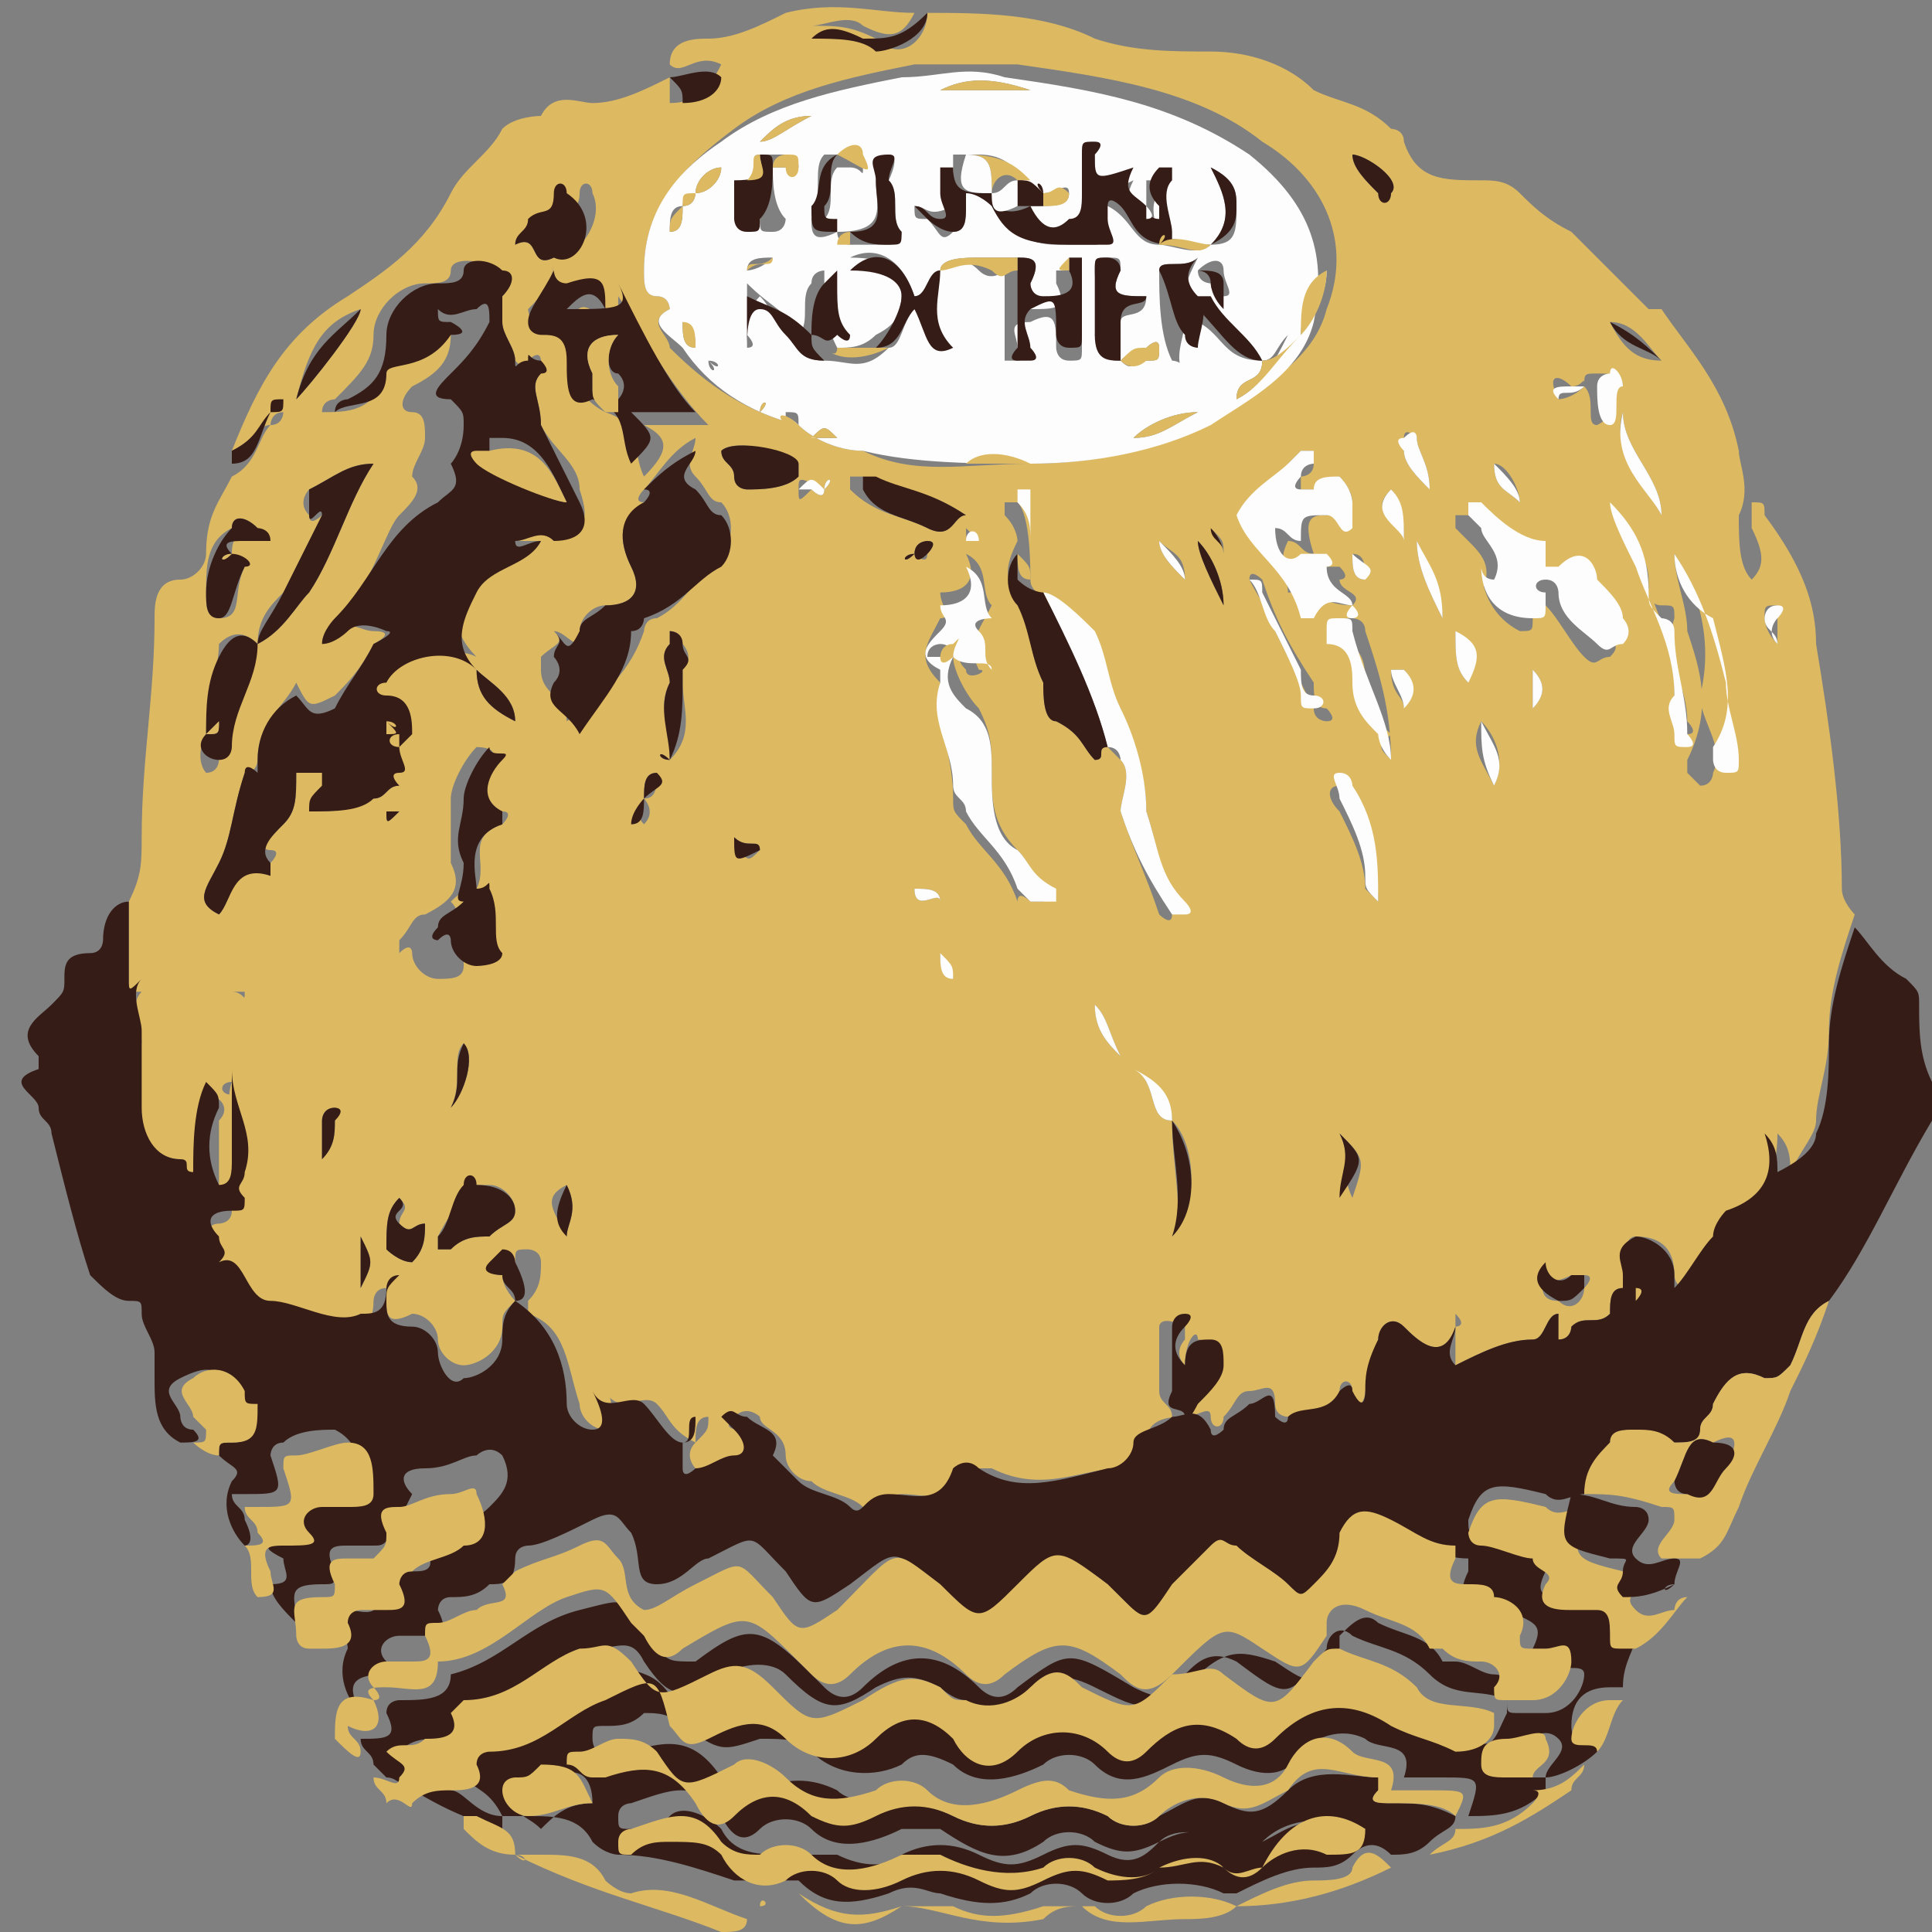 <?xml version="1.0" encoding="utf-8"?>
<!-- Generator: Adobe Illustrator 21.1.0, SVG Export Plug-In . SVG Version: 6.00 Build 0)  -->
<svg version="1.1" id="图层_1" xmlns="http://www.w3.org/2000/svg" xmlns:xlink="http://www.w3.org/1999/xlink" x="0px" y="0px"
	 viewBox="0 0 15 15" style="enable-background:new 0 0 15 15;" xml:space="preserve">
<rect x="0" y="0" width="15" height="15" fill="#808080" stroke="none"/>
<style type="text/css">
	.st0{fill:#DDBA62;}
	.st1{fill:#351C17;}
	.st2{fill:#FDFDFD;}
</style>
<title>Ferrero_1</title>
<g>
	<path class="st0" d="M1,7c0.1-0.2,0.1-0.3,0.1-0.5c0-0.6,0.1-1.1,0.1-1.7c0-0.1,0-0.3,0.2-0.3c0.1,0,0.2-0.1,0.2-0.2
		c0-0.3,0.1-0.4,0.2-0.6C2,3.6,2,3.4,2.1,3.3c0.1,0,0.1-0.1,0.1-0.1c-0.1,0-0.1,0.1-0.1,0.1C2,3.3,2,3.4,1.8,3.5
		C2,3,2.2,2.6,2.7,2.3C3,2.1,3.3,1.9,3.5,1.5C3.6,1.3,3.8,1.2,3.9,1C4,0.9,4.2,0.9,4.2,0.9c0.1-0.2,0.3-0.1,0.4-0.1
		c0.2,0,0.4-0.1,0.6-0.2c0,0.1,0,0.2,0,0.2c0.2,0,0.3-0.1,0.4-0.3c-0.2-0.1-0.3,0.1-0.4,0c0-0.2,0.2-0.2,0.3-0.2
		c0.2,0,0.4-0.1,0.6-0.2C6.5,0,6.8,0.1,7.1,0.1C7,0.3,6.9,0.3,6.7,0.2c-0.1-0.1-0.3,0-0.4,0c0.2,0,0.3,0,0.5,0.1
		C7,0.5,7.2,0.3,7.2,0.1c0.4,0,0.9,0,1.3,0.2c0.3,0.1,0.6,0.1,0.9,0.1c0.3,0,0.6,0.1,0.8,0.3c0.2,0.1,0.4,0.1,0.6,0.3
		c0,0,0.1,0,0.1,0.1c0.1,0.3,0.3,0.3,0.6,0.3c0.1,0,0.2,0,0.3,0.1c0.1,0.1,0.2,0.2,0.4,0.3c0.2,0.2,0.4,0.4,0.6,0.6c0,0,0,0,0,0
		c0,0,0.1,0,0.1,0c0.2,0.3,0.5,0.6,0.6,1.1c0,0.1,0.1,0.3,0,0.5c0,0.2,0,0.4,0.1,0.5c0.1-0.1,0.1-0.2,0-0.4c0-0.1,0-0.1,0-0.2
		c0.1,0,0.1,0,0.1,0.1C14,4.4,14.1,4.7,14.1,5c0.1,0.6,0.2,1.3,0.2,1.9c0,0.1,0.1,0.2,0.1,0.2c-0.1,0.3-0.2,0.6-0.2,0.9
		c0,0.3-0.1,0.5-0.1,0.7c0,0.1-0.1,0.2-0.2,0.4c0-0.1,0-0.2-0.1-0.3c0,0.3-0.1,0.5-0.3,0.6c-0.1,0-0.1,0.1-0.1,0.2
		c-0.1,0.1-0.2,0.3-0.3,0.4C13,10,13,9.9,13,9.9c0-0.2-0.1-0.3-0.3-0.3c-0.1,0-0.1,0.2-0.1,0.3c0,0,0,0.1,0,0.1l0,0
		c-0.1,0-0.1,0.1-0.1,0.2c-0.1,0.1-0.2,0-0.3,0.1c0,0,0,0.1-0.1,0.1c-0.1,0,0-0.1,0-0.2c-0.1,0-0.1,0.2-0.2,0.2
		c-0.2,0-0.4,0.1-0.6,0.2c0-0.1,0-0.2,0-0.3c0,0,0.1,0,0-0.1c0,0,0,0,0,0.1c-0.1,0.3-0.3,0.1-0.4,0c-0.1-0.1-0.2,0-0.2,0.1
		c0,0.1,0,0.2-0.1,0.4c0,0.1-0.1,0.2-0.1,0c0-0.1-0.1-0.1-0.1,0C10.4,11,10.2,11,10,11c0,0-0.1,0-0.1-0.1c0-0.2-0.1-0.1-0.2-0.1
		c-0.1,0-0.1,0.1-0.2,0.2c0,0.1-0.1,0.1-0.1,0C9.4,10.9,9.3,11,9.2,11c-0.1,0-0.3,0-0.3,0.2c0,0.1-0.1,0.2-0.2,0.2
		c-0.3,0-0.6,0.2-1,0c-0.1,0-0.1,0-0.2,0c-0.1,0.3-0.3,0.2-0.5,0.2c-0.1,0-0.2,0.1-0.3,0.1c-0.1-0.1-0.3-0.1-0.4-0.2
		c-0.1,0-0.2-0.1-0.2-0.2c0-0.2-0.2-0.2-0.2-0.3c0,0-0.1-0.1-0.2,0c-0.1,0.1,0,0.1,0.1,0.1c0.1,0.1,0.1,0.2,0,0.2
		c-0.1,0-0.2,0.1-0.3,0.1c0,0-0.1,0.1-0.1,0c0,0-0.1-0.1,0-0.2c0.1-0.1,0.1-0.1,0.1-0.2c-0.1,0-0.1,0.1-0.1,0.2
		c-0.2-0.1-0.2-0.2-0.3-0.3c-0.1-0.1-0.3,0.1-0.4-0.1c0.1,0.1,0,0.2,0,0.3c-0.1,0-0.2-0.1-0.2-0.2c-0.1-0.3-0.1-0.6-0.4-0.7
		c0,0,0-0.1,0-0.1c0.1-0.1,0.1-0.2,0.1-0.3c0-0.1-0.1-0.1-0.1-0.1c-0.1,0-0.1,0-0.1,0.1C3.7,9.9,3.9,9.9,3.9,9.9
		C3.9,10,4,10.1,4,10.1c-0.1,0.1-0.1,0.1-0.1,0.2c0,0.2-0.2,0.3-0.3,0.3c-0.1,0-0.2-0.1-0.2-0.2c0-0.1-0.1-0.2-0.2-0.2
		C3,10.3,3,10.2,3,10.1C3,10,3,10,3,10c-0.1,0-0.1,0.1-0.1,0.1c0,0.2-0.1,0.2-0.2,0.2c-0.2,0-0.5-0.1-0.7-0.1
		c-0.2,0-0.2-0.3-0.4-0.3c0,0,0,0,0,0c0.1-0.1,0-0.1,0-0.2c0-0.1,0-0.2,0.1-0.2c0,0,0.1,0,0.1-0.1c0-0.1,0-0.1,0-0.2
		C2,8.9,1.7,8.7,1.8,8.4c0,0,0,0,0,0c-0.1,0-0.1,0.1,0,0.1c0.1,0.2,0,0.4,0,0.6c0,0.1,0,0.2-0.1,0.2c0-0.2,0-0.4,0-0.6
		c0.1-0.1,0-0.2-0.1-0.2c0,0.2,0,0.5-0.1,0.7C1.4,9.1,1.4,9.1,1.4,9C1.2,9,1.1,8.8,1.1,8.7c-0.1-0.2-0.1-0.4,0-0.6
		c0-0.2-0.1-0.3,0-0.4c0,0,0,0,0,0l0,0c0,0-0.1,0-0.1,0C1,7.4,1,7.2,1,7z M7.1,4.3c0,0,0.1,0.1,0.1,0c0,0,0.1-0.1,0-0.1
		C7.2,4.2,7.1,4.2,7.1,4.3C7,4.3,7,4.3,7.1,4.3C7,4.3,7,4.4,7.1,4.3C7.1,4.4,7.1,4.3,7.1,4.3z M5,6.2c0.1,0,0.1-0.1,0.1-0.2
		C5,6,5,6.1,5,6.2C5,6.2,4.9,6.3,5,6.4C5.1,6.3,5,6.2,5,6.2z M13.8,5C13.8,5,13.8,5,13.8,5C13.8,5,13.8,5,13.8,5c0-0.1,0-0.1,0-0.2
		c0,0,0-0.1,0-0.1c-0.1,0-0.1,0-0.1,0.1C13.7,4.8,13.7,4.9,13.8,5z M10.5,1.2C10.5,1.2,10.5,1.2,10.5,1.2
		C10.5,1.2,10.4,1.2,10.5,1.2C10.5,1.2,10.5,1.2,10.5,1.2c0,0.1,0.1,0.2,0.2,0.3c0.1,0.1,0.1,0,0.1,0C10.9,1.4,10.6,1.2,10.5,1.2z
		 M9.1,8.7c0-0.2-0.2-0.3-0.3-0.4C9,8.4,8.9,8.7,9.1,8.7c0,0.4,0.1,0.7,0,0.9C9.3,9.4,9.3,8.9,9.1,8.7z M5.2,5.9
		C5.2,5.9,5.2,5.9,5.2,5.9C5.2,5.9,5.2,5.9,5.2,5.9c0.2-0.2,0.1-0.4,0.1-0.6c0,0,0-0.1,0-0.1c0.1-0.1,0-0.2,0-0.2c0,0,0-0.1-0.1-0.1
		c0,0,0,0.1,0,0.1c-0.1,0.1,0,0.2,0,0.3C5.1,5.5,5.2,5.6,5.2,5.9C5.1,5.8,5.1,5.9,5.2,5.9z M4.3,2L4.3,2C4.3,2.1,4.3,2.1,4.3,2
		C4.2,2.1,4.2,2.1,4.3,2c0,0.2-0.1,0.3-0.2,0.4c0,0,0,0.1,0.1,0.1c0.2,0,0.2,0,0.2,0.2c0,0.2,0.1,0.4,0.3,0.5
		c0.3,0.1,0.2,0.3,0.3,0.5c0.2-0.2,0.2-0.3,0-0.4c0.2,0,0.3,0,0.5,0C5.2,3,5,2.6,4.8,2.3c0,0.3,0,0.3-0.4,0.2c0.1-0.1,0.1-0.2,0.3,0
		c0-0.3,0-0.3-0.3-0.2C4.2,2.3,4.3,2.2,4.3,2c0.2,0,0.4-0.3,0.3-0.5c0-0.1-0.1-0.1-0.1,0c0,0.2-0.2,0.1-0.2,0.2C4.1,1.8,4,1.8,4,1.9
		c0,0,0,0,0,0c0,0,0,0,0,0c0,0,0,0,0,0C4.2,1.8,4.1,2.1,4.3,2z M1.8,4.3C1.8,4.3,1.8,4.3,1.8,4.3c0-0.2,0.1-0.1,0.2-0.1
		C2,4.2,2,4.2,2,4.1C2,4.1,2,4.1,2,4.1C1.9,4,1.8,4,1.8,4.1C1.6,4.2,1.6,4.4,1.6,4.6c0,0.1,0,0.2,0.1,0.2c0.2,0,0.1-0.2,0.2-0.4
		C1.9,4.4,1.8,4.4,1.8,4.3z M1.6,5.7L1.6,5.7C1.7,5.7,1.6,5.7,1.6,5.7c-0.1,0.2,0,0.3,0,0.3c0.1,0,0.1-0.1,0.1-0.1
		C1.7,5.5,1.9,5.3,2,5c0.2-0.1,0.3-0.3,0.4-0.4c0.2-0.3,0.3-0.7,0.5-1c-0.2,0-0.3,0.1-0.5,0.2c0,0-0.1,0.1,0,0.2c0,0.1,0.1,0,0.1,0
		C2.4,4.2,2.3,4.4,2.2,4.6C2.1,4.7,2,4.8,2,5C1.9,4.9,1.8,4.9,1.7,5C1.7,5.2,1.6,5.4,1.6,5.7C1.6,5.6,1.6,5.7,1.6,5.7z M7.9,4.2
		c-0.1,0.2-0.1,0.3,0,0.4C8,4.9,8,5.1,8.1,5.3c0,0.1,0,0.3,0.1,0.3c0.2,0.1,0.2,0.2,0.3,0.3c0.1,0,0-0.1,0.1-0.1
		c0,0,0.1,0.1,0.1,0.1c0.1,0.1,0,0.3,0,0.4c0.1,0.3,0.2,0.5,0.3,0.8c0,0,0.1,0.1,0.1,0c0,0,0-0.1,0-0.1C9,6.8,9,6.6,8.9,6.3
		c0-0.3-0.1-0.5-0.2-0.8C8.6,5.4,8.6,5.2,8.5,5c0-0.1-0.2-0.3-0.4-0.3C8.1,4.6,8,4.6,8,4.5C8,4.4,8,4,7.9,3.9c0,0-0.1,0-0.1,0
		c0,0,0,0,0,0.1C7.9,4.1,7.9,4.2,7.9,4.2z M10.5,4.7c0,0,0,0.1,0,0.1C10.5,4.8,10.5,4.8,10.5,4.7C10.5,4.7,10.5,4.7,10.5,4.7
		c0.1-0.1-0.1-0.1-0.1-0.2c0,0,0.1,0,0-0.1c0,0-0.1,0-0.2,0c-0.2,0.1-0.3,0-0.2-0.2c0.1,0,0.1,0.1,0.2,0.1C10.1,4,10.2,4,10.3,4
		c0.1,0,0.1,0.1,0.2,0.1c0-0.1,0-0.1,0-0.2c0-0.1-0.1-0.2-0.1-0.2c0,0-0.1,0-0.2,0.1c0,0-0.1,0-0.1,0c0,0,0-0.1,0-0.1
		c0,0,0.1,0,0.1-0.1c0,0,0-0.1,0-0.1c0,0-0.1,0-0.1,0c0,0-0.1,0.1-0.1,0.1C9.9,3.8,9.7,3.9,9.6,4c0.1,0.2,0.4,0.4,0.4,0.6
		c0,0,0,0,0.1,0C10.2,4.6,10.3,4.7,10.5,4.7z M7.7,4.7C7.7,4.7,7.7,4.7,7.7,4.7C7.7,4.7,7.7,4.7,7.7,4.7c-0.1-0.1,0-0.3-0.2-0.4
		c0.1,0.2,0,0.3-0.2,0.3c0,0.1,0.1,0.2,0,0.2C7.2,5,7.1,5.1,7.3,5.3c0,0,0,0,0,0.1c0,0.3,0.1,0.5,0.1,0.8c0,0.1,0,0.1,0.1,0.2
		c0.1,0.2,0.3,0.3,0.4,0.6C7.9,6.9,8,7,8,7c0,0,0.1,0,0.1,0c0,0,0.1-0.1,0-0.1C8,6.8,8,6.7,7.9,6.6C7.7,6.4,7.7,6.2,7.7,6
		c0-0.2,0-0.3-0.1-0.5C7.5,5.4,7.4,5.2,7.4,5.1l0,0c0.1,0,0,0,0.1,0.1c0,0.1,0.2,0,0.1,0C7.5,5,7.6,4.9,7.7,4.7
		C7.5,4.7,7.6,4.7,7.7,4.7z M4.2,5.1c0,0,0,0.1,0,0.1c0,0,0,0,0,0c0,0.2,0.2,0.2,0.2,0.4C4.7,5.4,4.9,5.2,5,4.9c0,0,0-0.1,0.1-0.1
		c0.2-0.1,0.3-0.3,0.5-0.5c0.1-0.1,0.1-0.3,0-0.4C5.5,3.9,5.5,3.8,5.4,3.7c-0.1-0.1,0-0.2,0-0.3C5.2,3.5,5.1,3.7,5,3.8
		c0,0-0.1,0.1,0,0.1c0.1,0,0,0.1,0,0.1C4.8,4,4.8,4.2,4.9,4.4c0.1,0.2,0,0.3-0.2,0.3c-0.1,0-0.2,0.1-0.2,0.2c0,0.2-0.1,0-0.2,0
		C4.4,5,4.3,5,4.2,5.1C4.3,5.1,4.3,5.1,4.2,5.1z M1.9,6C1.9,6,1.9,5.9,1.9,6C1.8,6.3,1.8,6.5,1.7,6.7C1.6,6.9,1.5,7,1.7,7.1
		C1.8,7,1.8,6.7,2.1,6.7c0,0,0.1-0.1,0-0.1C2,6.6,2.1,6.5,2.2,6.4C2.3,6.3,2.3,6.2,2.3,6C2.4,6,2.4,6,2.5,6c0.1,0,0,0.1,0,0.1
		c0,0.1-0.1,0.1-0.1,0.2c0.2,0,0.3,0,0.5-0.1C3,6.2,3,6.1,3.1,6.1c0,0,0,0,0,0.1c0,0,0,0,0,0c0,0,0,0,0-0.1C3.1,6.1,3,6,3,6
		c0.1-0.1,0-0.2,0-0.2c0,0,0,0,0-0.1c0,0,0.1,0,0.1,0c0-0.1,0-0.3-0.2-0.3c-0.1,0-0.1-0.1,0-0.2C3.1,5.1,3.5,5,3.7,5.1
		c-0.2-0.2-0.2-0.4,0-0.6c0.1-0.2,0.4-0.1,0.5-0.3c-0.1,0-0.1,0-0.2,0c0.1,0,0.2-0.1,0.3-0.1c0.2,0,0.3,0,0.2-0.3
		C4.5,3.6,4.3,3.5,4.2,3.3C4.2,3.1,4.1,3,4.2,2.9c0-0.1,0-0.1,0-0.1c0,0,0-0.1-0.1,0c0,0.1,0,0.1-0.1,0c0-0.1-0.1-0.2-0.1-0.3
		c0-0.1-0.1-0.1,0-0.2c0.1-0.1,0-0.2,0-0.2C3.7,2,3.5,2,3.5,2.1c0,0.1-0.1,0.1-0.2,0.1c-0.2,0-0.4,0.2-0.4,0.4
		c0,0.2-0.1,0.3-0.3,0.5c0,0-0.1,0-0.1,0.1c0.2,0,0.4,0,0.5-0.3c0-0.1,0.2,0,0.2-0.2c0.2,0,0-0.1,0-0.1c0,0-0.1,0-0.1-0.1
		c0.1,0.1,0.2,0,0.3,0c0.1,0,0.1,0,0.1,0.1c0,0.2-0.1,0.3-0.3,0.4c-0.1,0.1-0.1,0.2,0,0.2c0.1,0,0.1,0.1,0.1,0.2
		c0,0.1-0.1,0.2-0.1,0.3c0.1,0.1,0,0.2-0.1,0.3C3,4.1,2.9,4.5,2.7,4.7C2.6,4.8,2.5,4.9,2.5,5c0,0-0.1,0-0.1,0.1c0,0,0,0,0,0
		c0,0,0,0,0-0.1c0.1,0,0.1,0,0.2-0.1c0.1-0.1,0.2,0,0.3,0C3.1,4.9,2.9,5,2.9,5C2.8,5.2,2.7,5.3,2.6,5.4C2.4,5.5,2.4,5.5,2.3,5.3
		C2.2,5.5,2,5.6,2,5.9C2,5.9,2,6,1.9,6L1.9,6z M6.2,3.3L6.2,3.3c0.1,0.1,0.3,0.2,0.5,0.2C7.1,3.7,7.5,3.6,8,3.6c0.5,0,1-0.1,1.5-0.4
		c0.3-0.2,0.7-0.4,0.8-0.8c0.2-0.5,0-1-0.5-1.3C9.3,0.7,8.6,0.6,7.9,0.5c-0.3,0-0.5,0-0.8,0c-0.5,0.1-1,0.2-1.4,0.5
		C5.3,1.3,5,1.6,5,2.1c0,0.1,0,0.2,0.1,0.2c0.1,0,0.1,0.1,0.1,0.1c-0.2,0.1,0,0.2,0,0.3C5.5,3,5.8,3.2,6.2,3.3z M3.7,6.9
		c0.1-0.2-0.1-0.4,0.2-0.5c0,0,0.1-0.1,0-0.1C3.7,6.2,3.8,6,3.8,5.9c0.1-0.1-0.1-0.1-0.1-0.1c0,0,0-0.1,0,0C3.6,5.9,3.5,6.1,3.5,6.2
		c0,0.2,0,0.4,0,0.5c0.1,0.2,0,0.3-0.2,0.4c-0.1,0-0.1,0.1-0.2,0.2c0,0,0,0.1,0,0.1c0.1-0.1,0.1,0,0.1,0c0,0.1,0.1,0.2,0.2,0.2
		c0.1,0,0.2,0,0.2-0.1c0-0.2,0-0.4-0.1-0.5C3.7,6.8,3.7,7,3.7,6.9z M11.5,4.4C11.5,4.4,11.5,4.4,11.5,4.4c0,0.2,0.1,0.4,0.3,0.5
		c0.1,0,0.1,0,0.1-0.1c0,0,0-0.1,0-0.1c0-0.1,0-0.1,0-0.1c0.1,0,0.1,0,0.1,0.1c0.1,0.1,0.2,0.3,0.3,0.4c0.1,0.1,0.1,0,0.2,0
		c0.1-0.1,0-0.1,0-0.2c-0.1-0.1-0.1-0.2-0.2-0.3c-0.1-0.1-0.2-0.3-0.3-0.1c0,0-0.1,0-0.1,0c0,0,0,0,0-0.1c0,0,0-0.1,0-0.1
		c-0.2,0-0.3-0.2-0.5-0.3c0,0-0.1,0-0.1,0c0,0,0,0.1,0,0.1c0,0,0.1,0.1,0.1,0.1c0.1,0.1,0.2,0.2,0.1,0.4C11.5,4.5,11.5,4.5,11.5,4.4
		z M13,4.3c0,0.2,0.1,0.4,0.1,0.6c0.1,0.3,0.2,0.6,0,1c0,0,0,0,0,0.1c0,0,0.1,0.1,0.1,0.1c0.1,0,0.1-0.1,0.1-0.1
		c0.1-0.2-0.1-0.4-0.1-0.6C13.3,5,13.2,4.6,13,4.3z M12.5,3.9c0.1,0.1,0.1,0.3,0.2,0.4c0.1,0.3,0.3,0.7,0.3,1c0,0.1,0,0.2,0,0.3
		c0,0.1,0.1,0.1,0.1,0.1c0.1,0,0-0.1,0-0.1c0-0.3-0.2-0.5-0.1-0.8c0-0.1,0-0.1-0.1-0.1c-0.1,0-0.1-0.1-0.1-0.2
		C12.8,4.3,12.6,4.1,12.5,3.9z M9.2,10.6c-0.1-0.1,0-0.2,0-0.2c0,0,0-0.1,0-0.1C9,10.2,9,10.3,9,10.3c0,0.2,0,0.3,0,0.5
		c0,0.1,0.1,0.1,0.1,0.2c0.1,0.1,0.1,0,0.1-0.1c0.1-0.1,0.1-0.2,0.2-0.3c0-0.1,0-0.2-0.1-0.2C9.3,10.3,9.2,10.4,9.2,10.6
		C9.2,10.5,9.2,10.6,9.2,10.6z M10.8,5.9c0-0.4-0.1-0.7-0.2-1c0-0.1-0.1-0.1-0.1-0.1c-0.1,0-0.1,0-0.1,0.1c0,0,0,0.1,0,0.1
		c0.2,0,0.2,0.2,0.2,0.3c-0.1,0.2,0.1,0.3,0.2,0.4C10.7,5.8,10.7,5.8,10.8,5.9z M7.5,4C7.2,3.8,7,3.8,6.7,3.7c0,0-0.1,0-0.1,0
		c0,0,0,0.1,0,0.1C6.8,4,7,4,7.2,4.1C7.4,4.2,7.4,4,7.5,4z M5.6,3.5c0,0.1,0.1,0.1,0.1,0.2c0,0.1,0.1,0.1,0.1,0.1
		c0.1,0,0.3,0,0.4-0.1c0,0,0,0,0-0.1C6.1,3.5,5.7,3.4,5.6,3.5z M4,9.4C4,9.3,3.9,9.2,3.8,9.2c0,0-0.1,0-0.1,0
		C3.6,9.3,3.5,9.4,3.4,9.6c0,0,0,0.1,0,0.1c0,0,0,0,0.1,0c0.1-0.1,0.2-0.1,0.3-0.1C3.9,9.5,4,9.5,4,9.4z M9.7,4.5
		C9.7,4.5,9.6,4.5,9.7,4.5C9.6,4.5,9.6,4.5,9.7,4.5c0.1,0.2,0.2,0.3,0.2,0.4c0.1,0.2,0.2,0.4,0.3,0.6c0,0.1,0.1,0.1,0.1,0.1
		c0.1,0,0-0.1,0-0.1c-0.1,0-0.1-0.1-0.1-0.2C10,5,9.9,4.8,9.8,4.5C9.8,4.5,9.7,4.4,9.7,4.5z M10.7,7c0-0.3-0.1-0.6-0.2-0.8
		c0-0.1,0-0.2-0.1-0.1c-0.1,0-0.1,0.1,0,0.2c0.1,0.2,0.2,0.4,0.2,0.6C10.6,6.9,10.7,7,10.7,7z M12.6,3.2c-0.1,0.3,0.2,0.6,0.3,0.8
		C12.9,3.7,12.6,3.5,12.6,3.2z M3.1,9.3C3,9.4,3,9.5,3,9.7c0,0,0.1,0.1,0.2,0.1c0.1-0.1,0.1-0.2,0.1-0.3c-0.1,0-0.1,0.1-0.2,0
		C3.1,9.4,3.2,9.4,3.1,9.3z M2.3,3.1C2.4,3,2.8,2.5,2.8,2.4C2.5,2.5,2.4,2.7,2.3,3.1z M12,9.8c0,0.1-0.1,0.3,0.1,0.3
		c0.1,0.1,0.2,0,0.2-0.1c0,0,0.1-0.1,0-0.1c0,0-0.1,0-0.1,0C12,10,12,9.9,12,9.8z M12.6,3c0-0.1-0.1-0.1-0.2-0.1
		c-0.1,0-0.1,0-0.1,0.1c0.1,0.1,0,0.3,0.1,0.3C12.6,3.2,12.5,3,12.6,3z M11.5,5.6c-0.1,0.2,0,0.3,0.1,0.5
		C11.7,5.9,11.6,5.7,11.5,5.6z M11.2,4.8c0-0.2-0.1-0.4-0.2-0.6C11,4.4,11.1,4.6,11.2,4.8z M11.1,3.8c0-0.2-0.1-0.3-0.1-0.4
		c0,0-0.1-0.1-0.1,0c0,0,0,0.1,0,0.1C10.9,3.6,11,3.7,11.1,3.8z M4,5.6C4,5.4,3.8,5.3,3.7,5.2C3.7,5.4,3.8,5.5,4,5.6z M12.9,2.8
		c-0.1-0.1-0.2-0.3-0.4-0.3C12.6,2.7,12.7,2.8,12.9,2.8z M10.4,8.8c0.1,0.2,0,0.3,0.1,0.5C10.6,9,10.6,9,10.4,8.8z M9.5,4.7
		c0-0.2-0.1-0.4-0.2-0.5C9.3,4.3,9.4,4.5,9.5,4.7z M3.5,8.6c0.1-0.1,0.2-0.4,0.1-0.5C3.5,8.2,3.6,8.4,3.5,8.6z M2.5,9
		c0.1-0.1,0.1-0.2,0.1-0.3c0,0,0-0.1,0-0.1c0,0-0.1,0-0.1,0.1C2.5,8.8,2.5,8.9,2.5,9z M11.8,3.9c0-0.1-0.1-0.3-0.2-0.3c0,0,0,0,0,0
		C11.6,3.8,11.7,3.8,11.8,3.9C11.8,3.9,11.8,3.9,11.8,3.9z M8.5,7.8c0,0.2,0.1,0.3,0.2,0.4C8.6,8,8.6,7.9,8.5,7.8z M10.8,3.8
		c-0.2,0.2,0.1,0.2,0.1,0.4C10.9,4.1,10.9,3.9,10.8,3.8z M11.3,4.9c0,0.2,0,0.3,0.1,0.4C11.4,5.1,11.4,5,11.3,4.9z M4.4,9.2
		c-0.2,0.1-0.1,0.2,0,0.4C4.4,9.5,4.5,9.4,4.4,9.2z M9,4.2c0,0.1,0.1,0.2,0.2,0.3C9.2,4.3,9.1,4.3,9,4.2z M5.7,6.5
		c0.1,0.2,0.1,0.2,0.2,0.1C5.9,6.5,5.8,6.6,5.7,6.5z M12.1,3.1c0,0,0.1,0,0.2-0.1c0-0.1,0,0-0.1,0C12.1,2.9,12,2.9,12.1,3.1
		C12,3.1,12,3.1,12.1,3.1z M11.9,5.5c0.1-0.1,0.1-0.2,0-0.3C11.9,5.3,11.9,5.4,11.9,5.5z M7.3,7c0-0.1-0.1-0.1-0.2-0.1c0,0,0,0,0,0
		C7.1,7.1,7.3,6.9,7.3,7z M10.9,5.5c0-0.1,0.1-0.2,0-0.3c0,0,0,0-0.1,0C10.8,5.4,10.9,5.4,10.9,5.5z M6.4,3.8
		C6.5,3.7,6.4,3.7,6.4,3.8c-0.2-0.1-0.2-0.1-0.2,0c0,0.1,0,0.1,0.1,0C6.3,3.8,6.4,3.9,6.4,3.8z M2.8,9.6c0,0.2,0,0.3,0,0.4
		C2.9,9.8,2.9,9.8,2.8,9.6z M10.5,4.3c0,0.1,0,0.2,0.1,0.2c0,0,0,0,0,0C10.6,4.4,10.6,4.3,10.5,4.3z M3.1,6.3C3.1,6.3,3,6.3,3.1,6.3
		C3,6.3,3,6.3,3,6.3C3,6.4,3,6.4,3.1,6.3C3.1,6.4,3.1,6.4,3.1,6.3z M7.6,4.2c0,0-0.1-0.1-0.1-0.1c0,0,0,0,0,0
		C7.5,4.2,7.5,4.2,7.6,4.2z M9.5,4.3C9.5,4.3,9.6,4.3,9.5,4.3c0-0.1,0-0.1-0.1-0.2c0,0,0,0,0,0C9.5,4.2,9.5,4.3,9.5,4.3z M7.3,7.4
		c0,0.1,0,0.1,0.1,0.2C7.4,7.5,7.3,7.5,7.3,7.4z M1.9,7.7C1.9,7.7,1.9,7.7,1.9,7.7c-0.1,0-0.1,0-0.1,0C1.9,7.7,1.9,7.8,1.9,7.7
		C1.9,7.8,1.9,7.7,1.9,7.7z M4.3,5.8C4.2,5.8,4.2,5.7,4.3,5.8C4.2,5.7,4.2,5.8,4.3,5.8C4.2,5.8,4.2,5.8,4.3,5.8
		C4.2,5.8,4.3,5.8,4.3,5.8z M4,6.9C4,6.9,4.1,6.9,4,6.9C4.1,6.9,4,6.9,4,6.9C4,6.9,4,6.9,4,6.9C4,6.9,4,6.9,4,6.9z M4,6.8
		C4,6.8,4,6.8,4,6.8C3.9,6.8,3.9,6.8,4,6.8C4,6.8,4,6.8,4,6.8C4,6.8,4,6.8,4,6.8z M3.3,3.5L3.3,3.5L3.3,3.5L3.3,3.5z M7.3,4.3
		L7.3,4.3L7.3,4.3L7.3,4.3z"/>
	<path class="st1" d="M4,10.1C4,10.2,4,10.2,4,10.1c0.3,0.2,0.4,0.5,0.4,0.8c0,0.1,0.1,0.2,0.2,0.2c0.1,0,0.1-0.1,0-0.3
		c0.1,0.2,0.3,0,0.4,0.1c0.1,0.1,0.2,0.3,0.3,0.3c0.1,0,0-0.2,0.1-0.2c0,0.1,0,0.2-0.1,0.2c0,0.1,0,0.1,0,0.2c0,0.1,0.1,0,0.1,0
		c0.1,0,0.2-0.1,0.3-0.1c0.1,0,0.1-0.1,0-0.2c0,0-0.1-0.1-0.1-0.1c0.1-0.1,0.1,0,0.2,0c0.1,0.1,0.3,0.1,0.2,0.3c0,0,0.1,0.1,0.2,0.2
		c0.1,0.1,0.3,0.1,0.4,0.2c0.1,0.1,0.1-0.1,0.3-0.1c0.2,0,0.4,0.1,0.5-0.2c0,0,0.1-0.1,0.2,0c0.3,0.2,0.6,0.1,1,0
		c0.1,0,0.2-0.1,0.2-0.2c0-0.1,0.2-0.1,0.3-0.2c0.1,0,0.2-0.1,0.3,0.1c0,0.1,0.1,0,0.1,0c0-0.1,0.1-0.1,0.2-0.2
		c0.1,0,0.2-0.2,0.2,0.1C9.9,11,10,11.1,10,11c0.1-0.1,0.3,0,0.4-0.2c0,0,0.1-0.1,0.1,0c0.1,0.2,0.1,0,0.1,0c0-0.1,0-0.2,0.1-0.4
		c0-0.1,0.1-0.2,0.2-0.1c0.1,0.1,0.3,0.3,0.4,0l0,0c0,0.1-0.1,0.2,0,0.3c0.2-0.1,0.4-0.2,0.6-0.2c0.1,0,0.1-0.2,0.2-0.2
		c0,0.1,0,0.2,0,0.2c0.1,0,0.1-0.1,0.1-0.1c0.1-0.1,0.2,0,0.3-0.1c0-0.1,0-0.2,0.1-0.2c0,0,0,0.1,0,0.1c0-0.1,0-0.1,0-0.1
		c0,0,0-0.1,0-0.1c0-0.1-0.1-0.2,0.1-0.3c0.1,0,0.3,0.1,0.3,0.3c0,0,0,0.1,0,0.1c0.1-0.1,0.2-0.3,0.3-0.4c0-0.1,0.1-0.2,0.1-0.2
		c0.3-0.1,0.4-0.3,0.3-0.6c0.1,0.1,0.1,0.2,0.1,0.3C14,9,14.1,8.9,14.1,8.8c0.1-0.2,0.1-0.5,0.1-0.7c0-0.3,0.1-0.6,0.2-0.9
		c0.1,0.1,0.2,0.3,0.4,0.4c0.1,0.1,0.1,0.1,0.1,0.2c0,0.2,0,0.4,0.1,0.6c0,0.1,0,0.2,0,0.3c-0.3,0.5-0.5,1-0.8,1.4
		c-0.2,0.1-0.2,0.3-0.3,0.5c-0.1,0.1-0.1,0.1-0.2,0.1c-0.2-0.1-0.3,0-0.4,0.2c0,0.1-0.1,0.1-0.1,0.2c0,0.1-0.1,0.1-0.2,0.1
		c-0.1,0-0.2,0-0.3-0.1c-0.1,0-0.1,0-0.2,0.1c-0.1,0.1-0.2,0.3-0.2,0.4c-0.1,0-0.2,0.1-0.3,0c-0.4-0.1-0.5-0.1-0.6,0.2
		c0,0.1,0,0.1,0.1,0.1c0.2,0,0.3,0.1,0.4,0.1c0.1,0,0.2,0,0.1,0.2c-0.1,0.2,0,0.2,0.2,0.2c0.1,0,0.1,0,0.2,0c0.2,0,0.2,0.1,0.1,0.2
		c0,0.1,0,0.1,0.1,0.1c0,0,0.1,0,0.1,0c0,0.1-0.1,0.2-0.1,0.4c0,0-0.1,0-0.1,0c-0.2,0-0.3,0.1-0.3,0.3c0,0.2,0.2,0.1,0.2,0.1
		c0,0,0,0.1,0,0.1c-0.1,0.1-0.3,0.2-0.4,0.2c0-0.1,0.2-0.2,0.1-0.3c-0.1-0.1-0.2,0-0.3,0c-0.1,0-0.2,0.1-0.2,0.2
		c0,0.1,0.1,0.1,0.2,0.1c0.1,0,0.1,0,0.2,0c0,0,0,0.1,0,0.1c-0.2,0.2-0.4,0.2-0.6,0.2c0.1-0.3,0.1-0.3-0.2-0.3c-0.1,0-0.2,0-0.2,0
		c0,0-0.1,0-0.1,0c0.1-0.3-0.2-0.2-0.3-0.3c-0.2-0.1-0.4,0-0.5,0.1c-0.1,0.2-0.3,0.2-0.5,0.1c-0.2-0.1-0.3-0.1-0.5,0
		c-0.2,0.1-0.4,0.2-0.6,0c-0.1-0.1-0.3-0.1-0.4,0c-0.2,0.1-0.5,0.2-0.7,0c-0.2-0.1-0.3-0.1-0.4,0c-0.2,0.1-0.5,0.1-0.7-0.1
		c-0.1-0.1-0.2-0.1-0.4-0.1c-0.3,0.1-0.3,0.1-0.6-0.1c-0.1-0.1-0.2-0.1-0.3-0.1c-0.1,0.1-0.2,0.1-0.3,0.1c-0.1,0-0.1,0-0.1,0.1
		c0,0.1,0.1,0.2,0.2,0.1c0,0,0.1,0,0.1,0c0.3-0.1,0.5-0.1,0.7,0.2c0.1,0.1,0.2,0.1,0.3,0.1c0.2-0.1,0.4-0.1,0.6,0
		c0.1,0.1,0.3,0.1,0.5,0C7,14,7.2,14,7.4,14.1c0.2,0.1,0.4,0.1,0.6,0c0.2-0.1,0.4-0.1,0.6,0c0.1,0.1,0.3,0.1,0.4,0
		c0.2-0.1,0.3-0.2,0.5-0.1c0.2,0.1,0.3,0.1,0.5-0.1c0.2-0.2,0.5-0.1,0.7-0.1c0,0,0.1,0,0,0.1c-0.1,0.1,0,0.1,0.1,0.1
		c0.2,0,0.3,0,0.5,0.1c0,0.1-0.1,0.1-0.2,0.2c-0.1,0.1-0.2,0.1-0.3,0.1c-0.1-0.1-0.2-0.1-0.3,0c-0.1,0.1-0.2,0.1-0.3,0.1
		c-0.2,0-0.4,0.1-0.6,0.2c0,0,0,0-0.1,0c-0.2-0.1-0.5-0.1-0.7,0c-0.1,0.1-0.3,0.1-0.4,0c-0.1-0.1-0.3-0.1-0.4,0
		c-0.2,0.1-0.4,0.1-0.7,0c-0.1,0-0.2-0.1-0.4,0c0,0,0,0,0,0c-0.3,0.1-0.5,0.1-0.7-0.1c0,0,0,0-0.1,0c-0.1,0-0.1,0-0.2,0
		c0,0-0.1,0-0.1,0c0,0-0.1,0-0.1,0c-0.3-0.1-0.6-0.2-0.9-0.2c0,0-0.1,0-0.2-0.1c-0.1-0.2-0.3-0.2-0.5-0.2c-0.1,0-0.1,0-0.2,0
		c-0.1-0.2-0.2-0.2-0.3-0.3c0,0-0.1,0-0.1,0c0,0,0,0.1,0,0.1c0.1,0,0.2,0.2,0.4,0.2c0,0,0,0.1,0,0.1c-0.4-0.1-0.7-0.3-1-0.5
		c0.1-0.1,0.2,0.1,0.2,0c0.1-0.1,0.2-0.1,0.3-0.1c0.1,0,0.3,0.1,0.2-0.2c0,0,0-0.1,0.1-0.1c0.3-0.1,0.6-0.3,0.9-0.4
		C5.1,13,5.1,13,5.3,13.3c0.1,0.1,0.1,0.2,0.3,0.1c0.2-0.1,0.4-0.3,0.6,0c0.2,0.2,0.4,0.2,0.7,0c0.2-0.2,0.4-0.1,0.6,0
		c0.2,0.1,0.3,0.2,0.5,0.1c0.2-0.2,0.5-0.2,0.7,0c0.1,0.1,0.2,0.1,0.3,0c0.2-0.2,0.5-0.3,0.7-0.1c0,0,0,0,0,0c0.1,0.1,0.2,0.1,0.3,0
		c0.3-0.3,0.6-0.4,0.9-0.1c0.1,0.1,0.3,0.1,0.5,0.2c0.2,0.1,0.2,0,0.3-0.2c0,0,0-0.1,0-0.1c-0.2-0.1-0.4,0-0.6-0.2
		c-0.2-0.2-0.4-0.2-0.6-0.3c-0.1-0.1-0.2,0-0.2,0.1c-0.3,0.4-0.3,0.4-0.7,0.1c-0.2-0.1-0.3,0-0.4,0.1c-0.3,0.3-0.3,0.3-0.7,0.1
		C8.3,13,8.2,13,8,13.1c-0.1,0.1-0.3,0.3-0.5,0.1c-0.1,0-0.2-0.1-0.2-0.1C7.1,13,7,13,6.8,13.1c-0.3,0.2-0.4,0.2-0.7-0.1
		C6,12.9,5.8,12.9,5.6,13c-0.3,0.2-0.4,0.2-0.6-0.1c-0.1-0.2-0.2-0.1-0.4-0.1c-0.3,0.1-0.5,0.4-0.9,0.4c-0.1,0-0.1,0.1-0.1,0.1
		c0,0.2-0.1,0.2-0.2,0.2c-0.1,0-0.2,0-0.3,0.1c0,0.1,0.1,0.1,0.1,0.2c-0.1,0.1-0.1,0-0.2,0c0,0,0,0,0,0c0,0,0,0-0.1-0.1
		c0-0.1-0.1-0.1-0.1-0.2c0.2,0,0.3,0,0.2-0.2c0-0.1,0.1-0.1,0.1-0.1c0.2,0,0.4,0,0.4-0.2c0,0,0,0,0,0c0.4-0.1,0.6-0.4,1-0.5
		c0.4-0.1,0.3-0.1,0.5,0.2c0,0,0.1,0.1,0.1,0.1c0.1,0.1,0.1,0.1,0.3,0.1c0.4-0.3,0.5-0.3,0.9,0.1c0,0,0,0,0.1,0.1
		c0.1,0.1,0.2,0.1,0.3,0c0.3-0.3,0.6-0.3,0.9,0c0.1,0.1,0.2,0.1,0.3,0c0.4-0.3,0.4-0.3,0.9,0c0.2,0.1,0.3,0.1,0.4,0
		c0.3-0.3,0.4-0.3,0.7-0.2c0.3,0.2,0.3,0.2,0.5-0.1c0,0,0-0.1,0-0.1c0.1-0.1,0.2-0.2,0.3-0.1c0.2,0.1,0.4,0.1,0.5,0.3
		c0,0,0.1,0,0.1,0c0.1,0,0.2,0.1,0.3,0.1c0.1,0,0.2,0.1,0.1,0.2c0,0.1,0,0.1,0.1,0.1c0.1,0,0.1,0,0.2,0c0.2,0,0.3-0.2,0.3-0.3
		c0-0.1-0.2,0-0.2-0.1c0,0-0.1,0-0.1,0c-0.1,0-0.1,0-0.1-0.1c0.1-0.2,0-0.2-0.2-0.3c-0.1,0-0.2,0-0.2-0.1c-0.1,0-0.2,0-0.1-0.2
		c0,0,0-0.1,0-0.1c-0.2,0-0.4-0.1-0.5-0.2c-0.2-0.1-0.3,0-0.4,0.1c-0.1,0.1-0.2,0.2-0.2,0.4c0,0.1-0.1,0.1-0.2,0
		c-0.1-0.1-0.2-0.2-0.4-0.3c0,0-0.1-0.1-0.2,0c-0.1,0.1-0.3,0.2-0.3,0.3c-0.2,0.3-0.2,0.3-0.4,0.1c0,0-0.1-0.1-0.1-0.1
		c-0.3-0.3-0.4-0.3-0.7,0c-0.3,0.3-0.3,0.3-0.6,0C6.9,12,7,12,6.6,12.3c-0.3,0.2-0.3,0.2-0.5-0.1c-0.3-0.3-0.2-0.3-0.6-0.1
		c0,0,0,0,0,0c-0.1,0-0.2,0.2-0.4,0.2c-0.2,0-0.1-0.2-0.2-0.4c-0.1-0.1-0.1-0.2-0.3-0.1C4.4,11.9,4.2,12,4.1,12c0,0-0.1,0-0.1,0.1
		c0,0.2-0.1,0.2-0.2,0.2c-0.1,0.1-0.2,0.1-0.3,0.1c-0.1,0-0.1,0.1-0.1,0.1c0.1,0.2,0,0.2-0.1,0.2c-0.1,0-0.1,0-0.2,0
		c-0.1,0-0.2,0.1-0.1,0.2c0,0,0.1,0.1,0,0.1c-0.3,0-0.3,0.1-0.2,0.3c0,0,0,0,0,0c-0.1-0.1-0.2-0.3-0.1-0.5c0-0.1-0.1-0.2-0.1-0.3
		c0,0,0.1,0,0.1,0c0.1,0,0.3,0.1,0.2-0.2c0-0.1,0-0.1,0.1-0.1c0.1,0,0.2,0,0.2,0c0.1,0,0.2,0,0.1-0.2c0-0.1,0-0.1,0.1-0.1
		c0.1,0,0.3-0.1,0.4-0.2c0.1-0.1,0.2-0.2,0.1-0.4c-0.1-0.1-0.2,0-0.2,0c-0.1,0-0.2,0.1-0.4,0.1c-0.2,0-0.2,0.1-0.1,0.2
		C3,12,3,12,2.9,12c-0.1,0-0.1,0-0.2,0c-0.1,0-0.2,0-0.1,0.2c0,0.1,0,0.1-0.1,0.1c-0.3,0-0.2,0.1-0.2,0.3c-0.1-0.1-0.2-0.2-0.2-0.3
		c0.2,0,0.1-0.1,0.1-0.2C2,12,2.1,12,2.2,12c0.1,0,0.2,0,0.1-0.2c-0.1-0.1,0-0.1,0.1-0.2c0.1,0,0.1,0,0.2,0c0.1,0,0.2,0,0.2-0.1
		c0-0.1,0-0.3-0.2-0.4c-0.1,0-0.3,0-0.4,0.1c-0.1,0-0.1,0.1-0.1,0.1c0.1,0.3,0.1,0.3-0.2,0.3c0,0-0.1,0-0.1,0c0,0.1,0.1,0.1,0.1,0.2
		C2,12,1.9,12,1.9,12c-0.1-0.1-0.2-0.3-0.1-0.5c0.1-0.1,0-0.1-0.1-0.2c0-0.1,0-0.1,0.1-0.1c0.2,0,0.2-0.1,0.1-0.3
		c0,0-0.1-0.1-0.1-0.1c-0.1-0.2-0.2-0.2-0.4-0.1c-0.2,0.1,0,0.2,0,0.3c0,0,0,0.1,0.1,0.1c0.1,0.1,0,0.1-0.1,0.1
		c-0.2-0.1-0.2-0.3-0.2-0.5c0-0.1,0-0.1,0-0.2c0-0.1-0.1-0.2-0.1-0.3c0-0.1,0-0.1-0.1-0.1c-0.1,0-0.2-0.1-0.3-0.2
		C0.6,9.6,0.5,9.2,0.4,8.8c0-0.1-0.1-0.1-0.1-0.2c0-0.1-0.3-0.2,0-0.3c0,0,0,0,0-0.1C0.1,8,0.3,7.9,0.4,7.8c0.1-0.1,0.1-0.1,0.1-0.2
		c0-0.1,0-0.2,0.2-0.2c0.1,0,0.1-0.1,0.1-0.1C0.8,7.1,0.9,7,1,7c0,0.2,0,0.4,0,0.6c0,0.1,0,0.1,0.1,0l0,0c-0.1,0.1,0,0.3,0,0.4
		c0,0.2,0,0.4,0,0.6C1.1,8.8,1.2,9,1.4,9c0.1,0,0,0.1,0.1,0.1c0-0.2,0-0.5,0.1-0.7c0.1,0.1,0.1,0.1,0.1,0.2c-0.1,0.2-0.1,0.4,0,0.6
		c0.1,0,0.1-0.1,0.1-0.2c0-0.2,0-0.4,0-0.6c0,0,0-0.1,0-0.1c0,0,0,0,0,0c0,0.3,0.2,0.5,0.1,0.8c0,0.1-0.1,0.1,0,0.2
		c0,0.1,0,0.1-0.1,0.1c-0.2,0-0.2,0.1-0.1,0.2c0,0.1,0.1,0.1,0,0.2c0,0,0,0,0,0c0.2-0.1,0.2,0.3,0.4,0.3c0.2,0,0.5,0.2,0.7,0.1
		c0.1,0,0.2,0,0.2-0.2c0,0,0-0.1,0.1-0.1C3,10,3,10,3,10.1c0,0.1,0,0.2,0.2,0.2c0.1,0,0.2,0.1,0.2,0.2c0,0.1,0.1,0.3,0.2,0.2
		c0.1,0,0.3-0.1,0.3-0.3C3.9,10.3,3.9,10.2,4,10.1L4,10.1z M4.6,14C4.6,14,4.6,14,4.6,14C4.6,14,4.6,14,4.6,14C4.6,14,4.6,14,4.6,14
		c0-0.2-0.1-0.3-0.3-0.2c-0.1,0-0.1,0-0.2,0.1c-0.1,0-0.2,0-0.1,0.1c0,0.1,0.1,0.1,0.2,0.2C4.3,14.1,4.4,14,4.6,14z M10.6,14.2
		c-0.3-0.1-0.6-0.1-0.8,0.1c-0.1,0.1-0.2,0.1-0.3,0c-0.2-0.1-0.4-0.1-0.5,0c-0.2,0.1-0.3,0.1-0.5,0c-0.1-0.1-0.3-0.1-0.4,0
		c-0.3,0.2-0.5,0.1-0.8-0.1c-0.1,0-0.2,0-0.3,0c-0.2,0.1-0.5,0.2-0.7,0c-0.1-0.1-0.3-0.1-0.4,0c-0.1,0.1-0.2,0.1-0.3-0.1
		c-0.2-0.3-0.4-0.2-0.7-0.1c0,0-0.1,0-0.1,0.1c0,0.1,0,0.1,0.1,0.1c0.1,0,0.2,0,0.3-0.1c0.1-0.1,0.3,0,0.4,0.1
		c0.1,0.2,0.3,0.2,0.5,0.2c0.1,0,0.3,0,0.4,0c0.2,0.1,0.4,0.1,0.5,0c0.2-0.1,0.4-0.1,0.6,0c0.2,0.1,0.3,0.1,0.5,0
		c0.2-0.1,0.3-0.1,0.5,0c0.2,0.1,0.3,0,0.4-0.1c0.2-0.1,0.3-0.1,0.5,0c0.1,0,0.2,0,0.3,0c0.2-0.1,0.3-0.2,0.5-0.1
		C10.5,14.4,10.5,14.3,10.6,14.2z"/>
	<path class="st0" d="M2.6,13.5C2.6,13.5,2.7,13.5,2.6,13.5c0-0.2,0-0.4,0.3-0.3c0.1,0,0-0.1,0-0.1c-0.1-0.1,0-0.2,0.1-0.2
		c0.1,0,0.1,0,0.2,0c0.1,0,0.2,0,0.1-0.2c0-0.1,0-0.1,0.1-0.1c0.1,0,0.2-0.1,0.3-0.1c0.1-0.1,0.3,0,0.2-0.2c0,0,0.1-0.1,0.1-0.1
		c0.2-0.1,0.3-0.1,0.5-0.2c0.2-0.1,0.2,0,0.3,0.1c0.1,0.1,0,0.3,0.2,0.4c0.1,0,0.2-0.1,0.4-0.2c0,0,0,0,0,0c0.4-0.2,0.3-0.2,0.6,0.1
		c0.2,0.3,0.2,0.3,0.5,0.1C7,12,6.9,12,7.3,12.3c0.3,0.3,0.3,0.3,0.6,0c0.3-0.3,0.3-0.3,0.7,0c0,0,0.1,0.1,0.1,0.1
		c0.2,0.2,0.2,0.2,0.4-0.1c0.1-0.1,0.2-0.2,0.3-0.3c0.1-0.1,0.1,0,0.2,0c0.1,0.1,0.3,0.2,0.4,0.3c0.1,0.1,0.1,0.1,0.2,0
		c0.1-0.1,0.2-0.2,0.2-0.4c0.1-0.2,0.2-0.2,0.4-0.1c0.2,0.1,0.3,0.2,0.5,0.2c0,0,0,0,0,0.1c-0.1,0.2,0,0.2,0.1,0.2
		c0.1,0,0.2,0,0.2,0.1c0.1,0,0.3,0.1,0.2,0.3c0,0.1,0,0.1,0.1,0.1c0,0,0.1,0,0.1,0c0.1,0,0.2-0.1,0.2,0.1c0,0.1-0.1,0.3-0.3,0.3
		c-0.1,0-0.1,0-0.2,0c-0.1,0-0.1,0-0.1-0.1c0.1-0.1,0-0.2-0.1-0.2c-0.1,0-0.2,0-0.3-0.1c0,0-0.1,0-0.1,0c-0.1-0.2-0.3-0.2-0.5-0.3
		c-0.2-0.1-0.3,0-0.3,0.1c0,0,0,0.1,0,0.1c-0.2,0.3-0.2,0.3-0.5,0.1c-0.3-0.2-0.3-0.2-0.7,0.2c-0.2,0.2-0.3,0.1-0.4,0
		c-0.4-0.3-0.5-0.3-0.9,0c-0.1,0.1-0.2,0.1-0.3,0c-0.3-0.3-0.6-0.3-0.9,0c-0.1,0.1-0.2,0.1-0.3,0c0,0,0,0-0.1-0.1
		c-0.4-0.4-0.4-0.4-0.9-0.1c-0.1,0.1-0.2,0.1-0.3-0.1c0,0-0.1-0.1-0.1-0.1c-0.2-0.3-0.2-0.3-0.5-0.2c-0.3,0.1-0.6,0.5-1,0.5
		c0,0,0,0,0,0c0,0.3-0.2,0.2-0.4,0.2c-0.1,0-0.2,0-0.1,0.1c0.1,0.2,0,0.3-0.2,0.2c0,0.1,0.1,0.1,0.1,0.2C2.8,13.7,2.7,13.6,2.6,13.5
		z"/>
	<path class="st0" d="M2.9,13.8C2.9,13.8,3,13.8,2.9,13.8c0.1,0,0.2,0.1,0.2,0c0.1-0.1,0-0.1-0.1-0.2c0.1-0.1,0.2,0,0.3-0.1
		c0.1,0,0.3,0,0.2-0.2c0,0,0.1-0.1,0.1-0.1c0.4,0,0.6-0.3,0.9-0.4c0.2,0,0.2-0.1,0.4,0.1c0.2,0.3,0.2,0.3,0.6,0.1
		c0.2-0.1,0.3-0.1,0.5,0.1c0.3,0.3,0.3,0.3,0.7,0.1C7,13,7.1,13,7.3,13.1c0.1,0.1,0.1,0.1,0.2,0.1c0.2,0.1,0.4,0,0.5-0.1
		c0.2-0.2,0.3-0.1,0.4,0c0.4,0.2,0.4,0.2,0.7-0.1C9.3,13,9.4,12.9,9.5,13c0.4,0.3,0.4,0.3,0.7-0.1c0.1-0.1,0.1-0.1,0.2-0.1
		c0.2,0.1,0.4,0.1,0.6,0.3c0.1,0.2,0.4,0.1,0.6,0.2c0,0,0,0.1,0,0.1c0,0.1-0.1,0.2-0.3,0.2c-0.2-0.1-0.3-0.1-0.5-0.2
		c-0.3-0.2-0.6-0.2-0.9,0.1c-0.1,0.1-0.2,0.1-0.3,0c0,0,0,0,0,0c-0.3-0.2-0.5-0.1-0.7,0.1c-0.1,0.1-0.2,0.1-0.3,0
		c-0.2-0.2-0.5-0.2-0.7,0c-0.2,0.2-0.4,0.1-0.5-0.1c-0.2-0.2-0.4-0.2-0.6,0c-0.2,0.2-0.5,0.2-0.7,0c-0.2-0.2-0.4-0.1-0.6,0
		c-0.2,0.1-0.2,0-0.3-0.1C5.1,13,5.1,13,4.7,13.2c-0.3,0.1-0.5,0.4-0.9,0.4c0,0-0.1,0-0.1,0.1c0.1,0.2-0.1,0.2-0.2,0.2
		c-0.1,0-0.2,0-0.3,0.1c0,0.1-0.1-0.1-0.2,0C3,13.9,2.9,13.9,2.9,13.8z"/>
	<path class="st0" d="M12.3,11.6c0-0.2,0.1-0.3,0.2-0.4c0-0.1,0.1-0.1,0.2-0.1c0.1,0,0.2,0,0.3,0.1c0.1,0,0.2,0,0.2-0.1
		c0-0.1,0.1-0.1,0.1-0.2c0.1-0.2,0.2-0.3,0.4-0.2c0.1,0,0.1,0,0.2-0.1c0.1-0.2,0.1-0.4,0.3-0.5c-0.1,0.3-0.2,0.5-0.3,0.7
		c-0.1,0.3-0.3,0.6-0.4,0.9c-0.1,0.2-0.1,0.3-0.3,0.4c-0.1,0-0.2,0-0.3,0c-0.1-0.1,0.1-0.2,0.1-0.3c0-0.1,0-0.1-0.1-0.1
		C12.6,11.6,12.5,11.6,12.3,11.6L12.3,11.6z M13.3,11.2c-0.2-0.1-0.2,0.1-0.3,0.3c-0.1,0.1,0,0.1,0.1,0.1c0.2,0,0.2-0.1,0.3-0.2
		C13.5,11.2,13.5,11.1,13.3,11.2z"/>
	<path class="st0" d="M12.7,12.8c0,0-0.1,0-0.1,0c-0.1,0-0.1,0-0.1-0.1c0-0.1,0-0.2-0.1-0.2c-0.1,0-0.1,0-0.2,0
		c-0.1,0-0.3,0-0.2-0.2c0.1-0.1-0.1-0.1-0.1-0.2c-0.1,0-0.3-0.1-0.4-0.1c-0.1,0-0.1-0.1-0.1-0.1c0.1-0.3,0.2-0.3,0.6-0.2
		c0.1,0.1,0.2,0,0.3,0c0,0,0,0,0,0c-0.1,0.4-0.1,0.4,0.3,0.5c0.1,0,0.1,0,0.1,0.1c0,0.1-0.1,0.1,0,0.2c0.1,0.1,0.2,0,0.3,0
		c0,0,0-0.1,0.1-0.1C13,12.5,12.9,12.7,12.7,12.8z"/>
	<path class="st0" d="M2.3,12.7c0-0.2-0.1-0.3,0.2-0.3c0.1,0,0.1,0,0.1-0.1c-0.1-0.2,0-0.2,0.1-0.2c0.1,0,0.1,0,0.2,0
		C3,12,3,12,3,11.9c-0.1-0.2,0-0.2,0.1-0.2c0.1,0,0.2-0.1,0.4-0.1c0.1,0,0.2-0.1,0.2,0c0.1,0.2,0.1,0.4-0.1,0.4
		c-0.1,0.1-0.3,0.1-0.4,0.2c-0.1,0-0.1,0.1-0.1,0.1c0.1,0.2,0,0.2-0.1,0.2c-0.1,0-0.2,0-0.2,0c0,0-0.1,0-0.1,0.1
		c0.1,0.2-0.1,0.2-0.2,0.2c0,0-0.1,0-0.1,0C2.3,12.8,2.3,12.7,2.3,12.7z"/>
	<path class="st0" d="M1.9,12c0.1,0,0.2,0,0.1-0.1c0-0.1-0.1-0.1-0.1-0.2c0,0,0.1,0,0.1,0c0.3,0,0.3,0,0.2-0.3c0-0.1,0-0.1,0.1-0.1
		c0.1,0,0.3-0.1,0.4-0.1c0.2,0,0.2,0.2,0.2,0.4c0,0.1-0.1,0.1-0.2,0.1c-0.1,0-0.1,0-0.2,0c-0.1,0-0.2,0.1-0.1,0.2
		C2.5,12,2.4,12,2.2,12c-0.1,0-0.2,0-0.1,0.2c0,0.1,0.1,0.2-0.1,0.2C1.9,12.3,2,12.1,1.9,12z"/>
	<path class="st1" d="M13,12.3C12.9,12.3,12.9,12.4,13,12.3c-0.2,0.1-0.3,0.1-0.4,0.1c-0.1-0.1,0-0.1,0-0.2c0-0.1,0.1-0.1-0.1-0.1
		c-0.4-0.1-0.4-0.1-0.3-0.5c0.2,0,0.3,0.1,0.5,0.1c0,0,0.1,0,0.1,0.1c0,0.1-0.2,0.2-0.1,0.3c0.1,0.1,0.2,0,0.3,0
		C13.1,12.1,13,12.2,13,12.3z"/>
	<path class="st0" d="M4,14.4c0.1,0,0.1,0,0.2,0c0.2,0,0.4,0,0.5,0.2c0,0,0.1,0.1,0.2,0.1c0.3-0.1,0.6,0.1,0.9,0.2
		c0,0.1-0.1,0.1-0.2,0.1C5.1,14.8,4.6,14.7,4,14.4C4.1,14.5,4.1,14.4,4,14.4C4,14.4,4,14.4,4,14.4z"/>
	<path class="st0" d="M1.5,11.2c0.1,0,0.1,0,0.1-0.1c0,0-0.1-0.1-0.1-0.1c0-0.1-0.2-0.2,0-0.3c0.1-0.1,0.3-0.1,0.4,0.1
		c0,0.1,0,0.1,0.1,0.1C2,11.1,2,11.2,1.8,11.2c-0.1,0-0.1,0-0.1,0.1C1.6,11.3,1.5,11.2,1.5,11.2z"/>
	<path class="st0" d="M7,14.8c0.1,0,0.2,0,0.4,0c0.2,0.1,0.4,0.1,0.7,0c0.1,0,0.3,0,0.4,0c0.1,0.1,0.3,0.1,0.4,0
		c0.2-0.1,0.5-0.1,0.7,0c-0.1,0.1-0.3,0.1-0.4,0.1c-0.3,0-0.6,0.1-0.8-0.1c-0.1,0-0.2,0-0.3,0.1C7.6,15,7.3,14.8,7,14.8z"/>
	<path class="st0" d="M11.1,14.4c0.1-0.1,0.2-0.1,0.2-0.2l0,0c0.2,0,0.4,0,0.6-0.2c0,0,0.1-0.1,0-0.1l0,0c0.2,0,0.3-0.1,0.4-0.2
		c0,0.1-0.1,0.1-0.1,0.2C11.9,14.1,11.6,14.3,11.1,14.4C11.2,14.4,11.1,14.4,11.1,14.4z"/>
	<path class="st0" d="M9.6,14.8c0.2-0.1,0.4-0.2,0.6-0.2c0.1,0,0.3,0,0.3-0.1c0.1-0.2,0.2-0.1,0.3,0C10.4,14.7,10,14.8,9.6,14.8z"/>
	<path class="st0" d="M12.4,13.6c0-0.1-0.2,0-0.2-0.1c0-0.1,0.1-0.3,0.3-0.3c0,0,0.1,0,0.1,0C12.5,13.3,12.5,13.5,12.4,13.6z"/>
	<path class="st1" d="M7.2,0.1c0,0.2-0.3,0.3-0.4,0.3C6.7,0.3,6.5,0.3,6.3,0.3c0.1-0.1,0.2-0.1,0.4,0C6.9,0.3,7,0.3,7.2,0.1
		C7.2,0.1,7.2,0.1,7.2,0.1z"/>
	<path class="st0" d="M6.2,14.7C6.2,14.7,6.2,14.7,6.2,14.7c0.3,0.2,0.5,0.2,0.8,0.1C6.7,15,6.5,15,6.2,14.7z"/>
	<path class="st1" d="M1.8,3.5C2,3.4,2,3.3,2.1,3.2c0,0,0,0,0,0C2,3.4,2,3.6,1.8,3.6C1.8,3.5,1.8,3.5,1.8,3.5z"/>
	<path class="st0" d="M5.9,14.8C5.9,14.7,6,14.8,5.9,14.8C6,14.8,5.9,14.8,5.9,14.8z"/>
	<path class="st1" d="M12.8,2.5C12.8,2.5,12.8,2.5,12.8,2.5C12.8,2.5,12.8,2.5,12.8,2.5z"/>
	<path class="st2" d="M6.2,3.3C5.8,3.2,5.5,3,5.3,2.7C5.2,2.6,5,2.5,5.2,2.4c0,0,0-0.1-0.1-0.1C5,2.3,5,2.2,5,2.1
		c0-0.5,0.3-0.8,0.6-1c0.4-0.3,0.9-0.4,1.4-0.5c0.3,0,0.5-0.1,0.8,0c0.7,0.1,1.3,0.2,1.9,0.6c0.5,0.4,0.6,0.8,0.5,1.3
		c-0.1,0.4-0.5,0.6-0.8,0.8C9,3.5,8.5,3.6,8,3.6c-0.4,0-0.9,0-1.3-0.1C6.5,3.5,6.3,3.4,6.2,3.3c0,0,0.1,0,0.1,0
		C6.2,3.3,6.2,3.3,6.2,3.3C6.2,3.3,6.2,3.3,6.2,3.3c0-0.1,0-0.1-0.1-0.1c0,0,0,0,0,0C6.1,3.3,6.1,3.2,6.2,3.3
		C6.2,3.3,6.2,3.3,6.2,3.3z M5.5,2.8C5.5,2.8,5.5,2.8,5.5,2.8C5.5,2.8,5.5,2.8,5.5,2.8C5.5,2.8,5.5,2.8,5.5,2.8
		C5.5,2.9,5.6,2.9,5.5,2.8C5.6,2.9,5.6,2.9,5.6,3C5.7,3,5.7,3,5.8,3c0,0,0,0,0,0c0,0,0,0,0,0c0,0,0,0-0.1,0C5.8,3,5.7,3,5.6,3
		C5.6,2.9,5.6,2.9,5.5,2.8C5.6,2.9,5.6,2.8,5.5,2.8z M5.3,1.6c-0.1,0-0.1,0.1-0.1,0.2C5.3,1.8,5.3,1.7,5.3,1.6
		c0.1,0,0.1-0.1,0.1-0.1c0.1,0,0.2-0.1,0.2-0.2c0,0,0,0,0,0c0,0,0,0,0,0c0,0,0,0,0,0c-0.1,0-0.2,0.1-0.2,0.2
		C5.3,1.5,5.3,1.6,5.3,1.6z M5.4,2.7C5.4,2.7,5.4,2.8,5.4,2.7C5.4,2.7,5.4,2.7,5.4,2.7c0-0.1,0-0.1-0.1-0.2C5.3,2.6,5.3,2.7,5.4,2.7
		z M8,1.6C8,1.6,8.1,1.6,8,1.6c0.2,0,0.3,0,0.3-0.1c0-0.1-0.1,0-0.2,0c0,0-0.1,0-0.1,0C7.9,1.3,7.8,1.2,7.6,1.2c0,0-0.1,0-0.1,0
		c0,0-0.1,0-0.1,0c0,0,0,0,0,0c0,0,0,0,0,0c0,0,0,0,0,0c0,0.1,0,0.2,0,0.2c0,0.1,0.1,0.2,0,0.2C7.2,1.7,7.2,1.6,7.1,1.6c0,0,0,0,0,0
		c0,0.1,0,0.1,0.1,0.1c0.1,0.1,0.1,0.2,0.2,0.1c0.1,0,0.1-0.1,0.1-0.2c0,0,0-0.1,0-0.1c0.1,0,0.1,0,0.2,0.1c0.1,0.2,0.3,0.3,0.5,0.3
		c0.1,0,0.2,0,0.3,0c0.1,0,0-0.1,0-0.2c0,0,0-0.1,0-0.1c0,0,0.1,0,0.1,0C8.8,1.7,8.8,1.9,9,1.9c0.1,0,0.3,0.1,0.4,0
		c-0.2,0-0.3-0.1-0.4,0c0-0.1-0.1-0.3,0-0.4c0,0,0-0.1,0-0.1c0,0-0.1,0-0.1,0C8.9,1.4,8.9,1.5,8.9,1.6c0,0,0,0,0,0.1
		C8.8,1.6,8.7,1.6,8.8,1.4C8.6,1.5,8.5,1.5,8.5,1.3c0,0,0-0.1,0-0.1c-0.1,0-0.1,0-0.1,0.1c0,0.1,0,0.2,0,0.3c0,0.1,0,0.1-0.1,0.2
		c-0.1,0-0.2,0-0.2,0C8,1.7,8,1.7,8,1.6C8,1.6,8,1.6,8,1.6C8,1.6,8,1.6,8,1.6z M6.5,2.7C6.4,2.5,6.4,2.4,6.4,2.2c0,0,0-0.1,0-0.1
		c0,0-0.1,0-0.1,0.1c-0.1,0.1,0,0.3-0.1,0.4C6.1,2.4,6,2.4,5.8,2.2c0,0.2,0,0.3,0,0.5c0.1,0,0-0.1,0-0.1c0-0.1,0-0.2,0.1-0.3
		C6,2.4,6,2.5,6.1,2.6c0.1,0.1,0.1,0.2,0.3,0.2c0.2,0,0.3,0.1,0.5-0.1C7,2.7,7,2.5,7.1,2.4c0.1,0.1,0.1,0.3,0.3,0.3
		C7.2,2.6,7.2,2.3,7.3,2.1c0.1-0.1,0.2-0.1,0.3,0c0.1,0.1,0.2,0,0.2,0c0,0.2,0,0.4,0,0.6c0,0,0,0.1,0,0.1c0,0,0.1,0,0.1,0
		c0.1,0,0-0.1,0-0.1c0-0.1-0.1-0.2,0.1-0.2c0.2-0.1,0.2,0,0.2,0.2c0,0,0,0.1,0.1,0.1c0.1,0,0.1,0,0.1-0.1c0-0.2,0-0.4,0-0.6
		c0,0,0,0,0,0c0,0-0.1,0-0.1,0c0,0-0.1,0-0.1,0c0,0,0,0.1,0,0.1c0.1,0.2,0,0.2-0.2,0.2l0,0l0,0C8,2.3,8,2.2,8,2.2C8.1,2,8,2,7.9,2
		C7.8,2,7.7,2,7.6,2C7.5,2,7.3,2,7.3,2.1c-0.1,0-0.1,0.2-0.2,0.2C7,2,6.8,1.9,6.6,2c0.3,0,0.4,0.1,0.4,0.2c0,0.2,0,0.3-0.2,0.4
		C6.7,2.7,6.6,2.7,6.5,2.7z M9.8,2.8C9.7,2.6,9.5,2.5,9.4,2.4c0,0-0.1,0-0.1,0c0,0,0,0,0,0.1C9.5,2.6,9.5,2.8,9.8,2.8
		c0,0.2-0.2,0.1-0.2,0.3C9.8,3,9.9,2.8,10,2.6C9.9,2.7,9.9,2.8,9.8,2.8z M6.5,1.8c-0.1,0-0.1-0.1-0.1-0.1c0.1-0.1,0-0.3,0.1-0.4
		c0,0,0.1,0,0.1,0c0.1,0,0.1,0.1,0.1,0c0-0.1-0.1-0.1-0.2-0.1c0,0,0,0-0.1,0C6.3,1.3,6.4,1.5,6.3,1.7C6.3,1.8,6.3,1.9,6.5,1.8
		c0,0.1,0.1,0.1,0.1,0.1c0.1,0,0.2,0,0.3,0c0,0,0.1,0,0.1-0.1C6.9,1.7,7,1.5,6.9,1.4c0,0,0.1-0.2,0-0.2c-0.1,0,0,0.1-0.1,0.2
		C6.8,1.6,6.9,1.8,6.5,1.8C6.6,1.8,6.5,1.8,6.5,1.8z M5.9,1.4c0,0.1,0,0.2,0,0.3c0,0.1,0,0.1,0.1,0.1c0.1,0,0.1-0.1,0.1-0.1
		C6,1.6,6,1.4,6,1.3c0,0,0.1,0,0.1,0c0.1,0,0.1,0,0.1,0c0-0.1-0.1-0.1-0.1-0.1c-0.1,0-0.1,0-0.1,0c0,0-0.1,0-0.1,0
		C5.8,1.2,5.9,1.3,5.9,1.4z M8.7,2.8c0.1,0.1,0.1,0,0.2,0c0.1,0,0.1,0,0.1-0.1c0-0.1-0.1,0-0.1,0C8.9,2.7,8.8,2.7,8.7,2.8
		C8.7,2.7,8.7,2.6,8.7,2.5c0-0.1,0.2,0,0.2-0.2c-0.2,0-0.3,0-0.2-0.2c0-0.1,0-0.1-0.1-0.1c-0.1,0-0.1,0-0.1,0.1c0,0.2,0.1,0.3,0,0.5
		C8.6,2.8,8.6,2.8,8.7,2.8z M9.3,2C9.2,2.1,9,2,9,2.1c0,0.2,0,0.5,0.1,0.7c0,0,0.1,0,0.1,0.1c0,0,0,0,0,0c-0.1-0.1,0-0.3,0-0.4
		C9.2,2.2,9.2,2.2,9.3,2z M9.4,1.9c0.2,0,0.2-0.1,0.2-0.3c0-0.1,0-0.2-0.2-0.3C9.5,1.5,9.6,1.7,9.4,1.9z M9.3,3.2
		c-0.2,0-0.4,0.1-0.5,0.2C9,3.4,9.1,3.3,9.3,3.2z M8,0.7c-0.3-0.1-0.5-0.1-0.7,0C7.5,0.7,7.7,0.7,8,0.7z M10.3,2.1
		c-0.1,0.2-0.2,0.3-0.2,0.5C10.2,2.4,10.3,2.3,10.3,2.1z M9.3,2.1c0,0.1,0.1,0.1,0.1,0.1c0,0,0,0.1,0.1,0.1c0.1,0,0-0.1,0-0.2
		C9.5,2,9.4,2,9.3,2.1z M5.9,1.1C6,1.1,6.1,1,6.3,0.9C6.1,0.9,6,1,5.9,1.1z M8,3.6c-0.2,0-0.3-0.1-0.5,0C7.6,3.6,7.8,3.6,8,3.6z
		 M6.5,3.4c-0.1-0.1-0.1-0.1-0.2,0C6.4,3.4,6.4,3.4,6.5,3.4z M6,2c-0.1,0-0.2,0-0.2,0.1C5.8,2.1,5.9,2.1,6,2z M5.8,1.2
		C5.8,1.2,5.8,1.2,5.8,1.2C5.7,1.2,5.7,1.2,5.8,1.2C5.7,1.2,5.7,1.2,5.8,1.2C5.7,1.2,5.8,1.2,5.8,1.2z M5.9,3.2C6,3.1,6,3.1,5.9,3.2
		C6,3.1,5.9,3.1,5.9,3.2C5.9,3.1,5.9,3.1,5.9,3.2C5.9,3.1,5.9,3.1,5.9,3.2z"/>
	<path class="st1" d="M3.1,5.8c0,0.1,0.1,0.2,0,0.2C3,6,3.1,6.1,3.1,6.1l0,0C3,6.1,3,6.2,2.9,6.2C2.8,6.3,2.6,6.3,2.4,6.3
		c0-0.1,0-0.1,0.1-0.2c0,0,0-0.1,0-0.1C2.4,6,2.4,6,2.3,6C2.3,6.2,2.3,6.3,2.2,6.4C2.1,6.5,2,6.6,2.1,6.7c0,0,0,0.1,0,0.1
		C1.8,6.7,1.8,7,1.7,7.1C1.5,7,1.6,6.9,1.7,6.7C1.8,6.5,1.8,6.3,1.9,6c0-0.1,0.1,0,0.1,0c0,0,0,0,0,0c0,0,0,0,0,0C2,6,2,5.9,2,5.9
		c0-0.2,0.1-0.4,0.3-0.5c0.1,0.1,0.1,0.2,0.3,0.1C2.7,5.3,2.8,5.2,2.9,5c0,0,0.2-0.1,0.1-0.1c0,0-0.2-0.1-0.3,0C2.7,4.9,2.6,5,2.5,5
		l0,0c0-0.1,0.1-0.2,0.1-0.2C2.9,4.5,3,4.1,3.4,3.9c0.1-0.1,0.2-0.1,0.1-0.3c0,0,0.1-0.1,0.1-0.3c0-0.1,0-0.1-0.1-0.2
		c-0.2,0-0.1-0.1,0-0.2c0.1-0.1,0.2-0.2,0.3-0.4c0-0.1,0-0.2-0.1-0.1c-0.1,0-0.2,0.1-0.3,0c0,0.1,0,0.1,0.1,0.1c0,0,0.2,0.1,0,0.1
		C3.3,2.9,3,2.8,3,2.9C3,3.2,2.7,3.1,2.6,3.2c0-0.1,0.1-0.1,0.1-0.1c0.2-0.1,0.3-0.2,0.3-0.5c0-0.2,0.2-0.4,0.4-0.4
		c0.1,0,0.2,0,0.2-0.1c0-0.1,0.2-0.1,0.3,0c0.1,0,0.1,0.1,0,0.2c0,0.1,0,0.1,0,0.2C3.9,2.6,4,2.7,4,2.8c0,0.1,0,0,0.1,0
		c0-0.1,0,0,0.1,0c0,0,0.1,0.1,0,0.1C4.1,3,4.2,3.1,4.2,3.3c0.1,0.2,0.2,0.4,0.3,0.6c0.1,0.2,0,0.3-0.2,0.3C4.2,4.1,4.1,4.2,4,4.2
		c0,0.1,0.1,0,0.2,0C4.1,4.4,3.8,4.4,3.7,4.6c-0.1,0.2-0.2,0.4,0,0.6C3.5,5,3.1,5.1,3,5.3C2.9,5.3,2.9,5.4,3,5.4
		c0.2,0,0.2,0.2,0.2,0.3C3.2,5.7,3.2,5.7,3.1,5.8c0-0.1,0-0.1,0-0.1c0,0,0,0,0,0c0,0,0,0,0,0C3,5.7,3,5.8,3.1,5.8z M4.4,3.9
		C4.3,3.7,4.2,3.4,3.9,3.4c0,0-0.1,0-0.1,0c0,0,0,0.1,0,0.1C3.8,3.7,4.3,3.9,4.4,3.9z M3.4,4.7C3.4,4.7,3.5,4.7,3.4,4.7
		C3.5,4.7,3.5,4.7,3.4,4.7C3.4,4.7,3.4,4.7,3.4,4.7C3.4,4.7,3.4,4.7,3.4,4.7z"/>
	<path class="st1" d="M4.3,5.3c0,0,0-0.1,0-0.1C4.3,5.2,4.3,5.2,4.3,5.3c0.1-0.1,0-0.2,0-0.2C4.3,5,4.4,5,4.3,4.9
		c0.1,0.1,0.1,0.2,0.2,0c0-0.1,0.1-0.1,0.2-0.2c0.2,0,0.3-0.1,0.2-0.3C4.8,4.2,4.8,4,5,3.9c0,0,0.1-0.1,0-0.1C5,3.8,5,3.8,5,3.8
		c0.1-0.1,0.2-0.2,0.4-0.3c0,0.1-0.2,0.2,0,0.3c0.1,0.1,0.1,0.2,0.2,0.2c0.1,0.1,0.1,0.3,0,0.4C5.4,4.5,5.3,4.7,5,4.8
		c0,0,0,0.1-0.1,0.1C4.9,5.2,4.7,5.4,4.5,5.7C4.4,5.5,4.2,5.5,4.3,5.3C4.3,5.3,4.3,5.4,4.3,5.3C4.4,5.3,4.3,5.3,4.3,5.3z"/>
	<path class="st1" d="M4.3,2.1c0,0,0,0.1,0.1,0.1c0.3-0.1,0.3,0,0.3,0.2c-0.1-0.2-0.2-0.1-0.3,0c0.4,0,0.5,0,0.4-0.2
		C5,2.6,5.2,3,5.4,3.2c-0.2,0-0.3,0-0.5,0c0.2,0.2,0.2,0.2,0,0.4c-0.1-0.2,0-0.4-0.3-0.5C4.4,3.2,4.4,3,4.4,2.8
		c0-0.2-0.1-0.2-0.2-0.2c0,0-0.1,0-0.1-0.1C4.1,2.4,4.2,2.3,4.3,2.1C4.2,2.1,4.2,2.1,4.3,2.1C4.3,2.1,4.3,2.1,4.3,2.1z M4.8,2.6
		c-0.2,0-0.3,0.1-0.2,0.3c0,0,0,0.1,0,0.1c0,0.1,0,0.1,0.1,0.1c0,0,0.1,0,0.1,0c0,0,0.1-0.1,0-0.2C4.7,2.9,4.7,2.7,4.8,2.6z"/>
	<path class="st2" d="M7.4,5.1c-0.1,0.2,0,0.3,0.1,0.4C7.7,5.6,7.7,5.8,7.7,6c0,0.2,0,0.5,0.2,0.6C8,6.7,8,6.8,8.2,6.9
		c0,0,0,0.1,0,0.1C8.1,7,8,7,8,7c0,0-0.1-0.1-0.1-0.1C7.8,6.6,7.6,6.5,7.5,6.3c0-0.1-0.1-0.1-0.1-0.2c0-0.3-0.2-0.5-0.1-0.8
		c0,0,0-0.1,0-0.1C7.1,5.1,7.2,5,7.3,4.9c0.1-0.1,0-0.1,0-0.2c0.2,0,0.3-0.1,0.2-0.3c0.2,0.1,0.1,0.3,0.2,0.4l0,0c0,0-0.2,0-0.1,0.1
		c0.1,0.1,0,0.2,0.1,0.3C7.7,5.1,7.5,5.2,7.4,5.1C7.5,5.1,7.5,5.1,7.4,5.1c0,0,0-0.1-0.1-0.1c0,0-0.1,0-0.1,0.1
		C7.3,5.1,7.4,5.1,7.4,5.1z M7.6,6.1C7.6,6.1,7.6,6.1,7.6,6.1C7.6,6.1,7.6,6.1,7.6,6.1C7.6,6.1,7.5,6.1,7.6,6.1
		C7.5,6.1,7.6,6.1,7.6,6.1z"/>
	<path class="st1" d="M3.7,6.9c0.1,0,0.1-0.1,0.1,0c0.1,0.2,0,0.4,0.1,0.5c0,0.1-0.2,0.1-0.2,0.1c-0.1,0-0.2-0.1-0.2-0.2
		c0,0,0-0.1-0.1,0c0,0-0.1,0,0-0.1c0-0.1,0.1-0.1,0.2-0.2C3.5,7,3.6,6.9,3.6,6.7c-0.1-0.2,0-0.3,0-0.5c0-0.1,0.1-0.3,0.2-0.4
		c0,0,0,0,0,0c0,0.1,0.2,0,0.1,0.1C3.8,6,3.7,6.2,3.9,6.3c0,0,0,0.1,0,0.1C3.6,6.5,3.7,6.8,3.7,6.9z"/>
	<path class="st2" d="M10.5,4.7c-0.1,0-0.2-0.1-0.3,0.1c0,0-0.1,0-0.1,0C10,4.4,9.7,4.3,9.6,4c0.1-0.2,0.3-0.3,0.4-0.4
		c0,0,0.1-0.1,0.1-0.1c0,0,0.1,0,0.1,0c0,0,0,0.1,0,0.1c0,0-0.1,0-0.1,0.1c0,0-0.1,0.1,0,0.1c0,0,0.1,0,0.1,0c0-0.1,0.1-0.1,0.2-0.1
		c0.1,0.1,0.1,0.2,0.1,0.2c0,0.1,0,0.1,0,0.2c-0.1,0.1-0.1-0.1-0.2-0.1c-0.2,0-0.2,0-0.2,0.2c-0.1,0-0.1-0.1-0.2-0.1
		c0,0.2,0.1,0.3,0.2,0.2c0.1,0,0.1,0,0.2,0c0.1,0.1,0,0.1,0,0.1C10.3,4.6,10.5,4.6,10.5,4.7L10.5,4.7z"/>
	<path class="st2" d="M11.5,4.4c0,0,0,0.1,0.1,0.1c0.1-0.2-0.1-0.3-0.1-0.4c0,0-0.1-0.1-0.1-0.1c0,0,0-0.1,0-0.1c0,0,0.1,0,0.1,0
		c0.1,0.1,0.3,0.3,0.5,0.3c0,0,0,0,0,0.1c0,0,0,0,0,0.1c0,0,0.1,0,0.1,0c0.2-0.2,0.3,0,0.3,0.1c0.1,0.1,0.2,0.2,0.2,0.3
		c0,0,0.1,0.1,0,0.2c-0.1,0-0.1,0.1-0.2,0c-0.1-0.1-0.3-0.2-0.3-0.4c0,0,0-0.1-0.1-0.1c-0.1,0-0.1,0.1,0,0.1c0,0,0,0.1,0,0.1
		c0,0.1,0,0.1-0.1,0.1C11.6,4.8,11.5,4.6,11.5,4.4C11.5,4.4,11.5,4.4,11.5,4.4z"/>
	<path class="st2" d="M8.1,4.6c0.1,0,0.3,0.2,0.4,0.3c0.1,0.2,0.1,0.4,0.2,0.6c0.1,0.2,0.2,0.5,0.2,0.8C9,6.6,9,6.8,9.2,7
		c0,0,0.1,0.1,0,0.1c-0.1,0-0.1,0-0.1,0C8.9,6.8,8.8,6.6,8.7,6.3c0-0.1,0.1-0.3,0-0.4c0,0,0-0.1-0.1-0.1C8.5,5.4,8.3,5,8.1,4.6z"/>
	<path class="st1" d="M8.1,4.6C8.3,5,8.5,5.4,8.6,5.8c-0.1,0,0,0.1-0.1,0.1C8.4,5.8,8.4,5.7,8.2,5.6c-0.1,0-0.1-0.2-0.1-0.3
		C8,5.1,8,4.9,7.9,4.7c-0.1-0.1-0.1-0.3,0-0.4c0,0,0,0,0,0c0,0,0,0,0,0.1l0,0c0,0.1,0,0.1,0,0.1l0,0C8,4.6,8.1,4.6,8.1,4.6z"/>
	<path class="st1" d="M2,5c0-0.1,0.1-0.2,0.2-0.4C2.3,4.4,2.4,4.2,2.5,4c0-0.1-0.1,0.1-0.1,0c0-0.1,0-0.2,0-0.2
		c0.2-0.1,0.3-0.2,0.5-0.2c-0.2,0.3-0.3,0.7-0.5,1C2.3,4.7,2.2,4.9,2,5C2,5,2,5,2,5z"/>
	<path class="st2" d="M13,4.3c0.2,0.3,0.3,0.6,0.4,1c0,0.2,0.1,0.4,0.1,0.6c0,0.1,0,0.1-0.1,0.1c-0.1,0-0.1-0.1-0.1-0.1
		c0,0,0,0,0-0.1c0.2-0.3,0.1-0.6,0-1C13.1,4.7,13,4.5,13,4.3z"/>
	<path class="st2" d="M12.5,3.9c0.2,0.2,0.3,0.4,0.3,0.7c0,0.1,0,0.1,0.1,0.2c0,0,0.1,0,0.1,0.1c0,0.3,0.1,0.5,0.1,0.8
		c0,0,0.1,0.1,0,0.1c-0.1,0-0.1,0-0.1-0.1c0-0.1-0.1-0.2,0-0.3c0-0.4-0.2-0.7-0.3-1C12.6,4.2,12.5,4,12.5,3.9z"/>
	<path class="st1" d="M9.2,10.6C9.2,10.6,9.2,10.5,9.2,10.6c0-0.2,0.1-0.2,0.2-0.2c0.1,0,0.1,0.1,0.1,0.2c0,0.1-0.1,0.2-0.2,0.3
		c0,0-0.1,0.2-0.1,0.1c0-0.1-0.2,0-0.1-0.2c0-0.1,0-0.3,0-0.5c0,0,0-0.1,0.1-0.1c0.1,0,0,0.1,0,0.1C9.1,10.4,9.1,10.5,9.2,10.6z"/>
	<path class="st1" d="M1.6,5.7C1.6,5.7,1.6,5.6,1.6,5.7c0-0.2,0-0.4,0.1-0.6C1.8,4.9,1.9,4.9,2,5c0,0,0,0,0,0c0,0.3-0.2,0.5-0.2,0.8
		c0,0,0,0.1-0.1,0.1C1.6,5.9,1.5,5.8,1.6,5.7C1.6,5.7,1.7,5.7,1.6,5.7c0.1,0,0.1,0,0.1-0.1C1.7,5.6,1.7,5.6,1.6,5.7
		C1.7,5.6,1.7,5.6,1.6,5.7z"/>
	<path class="st2" d="M10.8,5.9c-0.1-0.1-0.1-0.2-0.1-0.2c-0.1-0.1-0.2-0.2-0.2-0.4c0-0.1,0-0.3-0.2-0.3c0,0,0,0,0-0.1
		c0-0.1,0-0.1,0.1-0.1c0.1,0,0.1,0,0.1,0.1C10.6,5.3,10.8,5.6,10.8,5.9z"/>
	<path class="st1" d="M1.8,4.3c0.1,0,0.2,0.1,0.1,0.1C1.8,4.6,1.8,4.8,1.7,4.8c-0.1,0-0.1-0.1-0.1-0.2c0-0.2,0.1-0.4,0.2-0.5
		C1.8,4,1.9,4,2,4.1c0,0,0.1,0,0.1,0.1C2,4.2,2,4.2,1.9,4.2C1.8,4.2,1.7,4.2,1.8,4.3C1.7,4.3,1.7,4.4,1.8,4.3
		C1.7,4.4,1.7,4.4,1.8,4.3C1.8,4.4,1.8,4.4,1.8,4.3z"/>
	<path class="st1" d="M4.3,2C4.1,2.1,4.2,1.8,4,1.9l0,0c0-0.1,0.1-0.1,0.1-0.2c0.1-0.1,0.2,0,0.2-0.2c0-0.1,0.1-0.1,0.1,0
		C4.7,1.7,4.5,2.1,4.3,2C4.3,2.1,4.3,2.1,4.3,2C4.3,2.1,4.3,2.1,4.3,2C4.3,2,4.3,2,4.3,2C4.3,2,4.3,2,4.3,2C4.3,2,4.3,2,4.3,2z
		 M4.4,1.9C4.4,1.9,4.4,1.9,4.4,1.9C4.4,1.9,4.4,1.9,4.4,1.9C4.4,2,4.4,2,4.4,1.9C4.4,2,4.4,1.9,4.4,1.9z"/>
	<path class="st1" d="M5.2,5.9C5.1,5.9,5.1,5.8,5.2,5.9c0-0.2-0.1-0.4,0-0.6c0-0.1-0.1-0.2,0-0.3c0,0,0-0.1,0-0.1c0,0,0.1,0,0.1,0.1
		c0,0.1,0.1,0.1,0,0.2c0,0,0,0.1,0,0.1C5.3,5.5,5.3,5.7,5.2,5.9L5.2,5.9z"/>
	<path class="st1" d="M7.5,4C7.4,4,7.4,4.2,7.2,4.1C7,4,6.8,4,6.7,3.8c0,0,0-0.1,0-0.1c0,0,0.1,0,0.1,0C7,3.8,7.2,3.8,7.5,4z"/>
	<path class="st1" d="M5.6,3.5c0.1-0.1,0.6,0,0.6,0.1c0,0,0,0.1,0,0.1C6.1,3.8,5.9,3.8,5.8,3.8c0,0-0.1,0-0.1-0.1
		C5.7,3.6,5.6,3.6,5.6,3.5z"/>
	<path class="st1" d="M4,9.4C4,9.5,3.9,9.5,3.8,9.6c-0.1,0-0.2,0-0.3,0.1c0,0-0.1,0-0.1,0c0,0,0-0.1,0-0.1c0.1-0.1,0.1-0.3,0.2-0.4
		c0-0.1,0.1-0.1,0.1,0C3.9,9.2,4,9.3,4,9.4z"/>
	<path class="st2" d="M9.7,4.5c0.1,0,0.1,0,0.1,0.1C9.9,4.8,10,5,10.1,5.2c0,0.1,0,0.2,0.1,0.2c0.1,0,0.1,0.1,0,0.1
		c-0.1,0-0.1,0-0.1-0.1C10.1,5.3,10,5.1,9.9,4.9C9.8,4.8,9.8,4.6,9.7,4.5C9.6,4.5,9.6,4.5,9.7,4.5C9.6,4.5,9.7,4.5,9.7,4.5z"/>
	<path class="st1" d="M9.1,8.7c0.2,0.3,0.2,0.7,0,0.9C9.2,9.3,9.1,9,9.1,8.7C9.1,8.7,9.1,8.7,9.1,8.7z"/>
	<path class="st2" d="M10.7,7c-0.1-0.1-0.1-0.1-0.1-0.2c0-0.2-0.1-0.4-0.2-0.6c0-0.1-0.1-0.2,0-0.2c0.1,0,0.1,0.1,0.1,0.1
		C10.7,6.4,10.7,6.7,10.7,7z"/>
	<path class="st2" d="M12.6,3.2c0,0.3,0.3,0.5,0.3,0.8C12.8,3.8,12.5,3.6,12.6,3.2z"/>
	<path class="st1" d="M3.1,9.3c0.1,0.1-0.1,0.1,0,0.2c0.1,0.1,0.1,0,0.2,0c0,0.1,0,0.2-0.1,0.3C3.1,9.8,3,9.7,3,9.7
		C3,9.5,3,9.4,3.1,9.3z"/>
	<path class="st1" d="M2.3,3.1c0.1-0.4,0.3-0.5,0.5-0.7C2.8,2.5,2.4,3,2.3,3.1z"/>
	<path class="st1" d="M5.2,0.6c0.1,0,0.3-0.1,0.4,0C5.6,0.7,5.5,0.8,5.3,0.8C5.3,0.7,5.3,0.7,5.2,0.6C5.2,0.6,5.2,0.6,5.2,0.6z"/>
	<path class="st1" d="M4,10.1c0-0.1-0.1-0.1-0.1-0.2c0,0-0.2,0-0.1-0.1c0,0,0.1-0.1,0.1-0.1c0.1,0,0.1,0.1,0.1,0.1
		C4.1,10,4.1,10.1,4,10.1C4,10.1,4,10.1,4,10.1z"/>
	<path class="st1" d="M12,9.8c0,0.1,0.1,0.2,0.2,0.1c0,0,0.1,0,0.1,0c0,0,0,0.1,0,0.1c-0.1,0.1-0.1,0.1-0.2,0.1
		C11.9,10,11.9,9.9,12,9.8z"/>
	<path class="st1" d="M10.5,1.2c0.1,0,0.4,0.2,0.3,0.3c0,0.1-0.1,0.1-0.1,0C10.6,1.4,10.5,1.3,10.5,1.2L10.5,1.2z"/>
	<path class="st2" d="M12.6,3c-0.1,0,0,0.3-0.1,0.3c-0.1,0-0.1-0.2-0.1-0.3c0-0.1,0.1-0.1,0.1-0.1C12.5,2.8,12.6,2.9,12.6,3z"/>
	<path class="st2" d="M9.1,8.7C9.1,8.7,9.1,8.7,9.1,8.7C8.9,8.7,9,8.4,8.8,8.3C9,8.4,9.1,8.5,9.1,8.7z"/>
	<path class="st2" d="M11.5,5.6c0.1,0.2,0.2,0.3,0.1,0.5C11.5,5.9,11.5,5.8,11.5,5.6z"/>
	<path class="st2" d="M8,4.5C8,4.5,8,4.5,8,4.5c0-0.1,0-0.1,0-0.2c0,0,0,0,0,0c0,0,0,0,0-0.1c0,0,0,0,0,0c0-0.1,0-0.2-0.1-0.3
		c0,0,0-0.1,0-0.1c0,0,0.1,0,0.1,0C8,4,8,4.4,8,4.5z"/>
	<path class="st2" d="M11.2,4.8C11.1,4.6,11,4.4,11,4.2C11.1,4.4,11.2,4.5,11.2,4.8z"/>
	<path class="st2" d="M11.1,3.8c-0.1-0.1-0.2-0.2-0.2-0.3c0,0-0.1-0.1,0-0.1c0.1-0.1,0.1,0,0.1,0C11,3.5,11.1,3.6,11.1,3.8z"/>
	<path class="st1" d="M4,5.6C3.8,5.5,3.7,5.4,3.7,5.2C3.8,5.3,4,5.4,4,5.6z"/>
	<path class="st1" d="M12.9,2.8c-0.1-0.1-0.3-0.1-0.4-0.3C12.7,2.6,12.8,2.7,12.9,2.8z"/>
	<path class="st1" d="M10.4,8.8C10.6,9,10.6,9,10.4,9.3C10.4,9.1,10.5,9,10.4,8.8z"/>
	<path class="st1" d="M9.5,4.7C9.4,4.5,9.3,4.3,9.3,4.2C9.4,4.3,9.5,4.5,9.5,4.7z"/>
	<path class="st1" d="M3.5,8.6c0.1-0.2,0-0.3,0.1-0.5C3.7,8.2,3.6,8.5,3.5,8.6z"/>
	<path class="st1" d="M2.5,9c0-0.1,0-0.2,0-0.3c0,0,0-0.1,0.1-0.1c0,0,0.1,0,0,0.1C2.6,8.8,2.6,8.9,2.5,9z"/>
	<path class="st2" d="M11.8,3.9C11.8,3.9,11.8,3.9,11.8,3.9c-0.1-0.1-0.2-0.1-0.2-0.3c0,0,0,0,0,0C11.7,3.7,11.8,3.8,11.8,3.9z"/>
	<path class="st2" d="M8.5,7.8C8.6,7.9,8.6,8,8.7,8.2C8.6,8.1,8.5,8,8.5,7.8z"/>
	<path class="st2" d="M10.8,3.8c0.1,0.1,0.1,0.2,0.1,0.4C10.9,4.1,10.6,4,10.8,3.8z"/>
	<path class="st2" d="M11.3,4.9c0.2,0.1,0.2,0.2,0.1,0.4C11.3,5.2,11.3,5.1,11.3,4.9z"/>
	<path class="st2" d="M13.8,5c0-0.1-0.1-0.1-0.1-0.2c0,0,0-0.1,0.1-0.1c0.1,0,0,0.1,0,0.1C13.8,4.8,13.7,4.9,13.8,5L13.8,5z"/>
	<path class="st1" d="M4.4,9.2c0.1,0.2,0,0.3,0,0.4C4.3,9.5,4.3,9.4,4.4,9.2z"/>
	<path class="st2" d="M9,4.2c0.1,0.1,0.2,0.2,0.2,0.3C9.1,4.4,9,4.3,9,4.2z"/>
	<path class="st1" d="M5.7,6.5c0.1,0.1,0.2,0,0.2,0.1C5.7,6.7,5.7,6.7,5.7,6.5z"/>
	<path class="st2" d="M12.1,3.1C12,3.1,12,3.1,12.1,3.1c-0.1-0.1,0-0.1,0.1-0.1c0,0,0.1,0,0.1,0C12.2,3.1,12.1,3,12.1,3.1z"/>
	<path class="st2" d="M11.9,5.5c0-0.1,0-0.2,0-0.3C12,5.3,12,5.4,11.9,5.5z"/>
	<path class="st2" d="M7.3,7c0-0.1-0.2,0.1-0.2-0.1c0,0,0,0,0,0C7.2,6.9,7.3,6.9,7.3,7z"/>
	<path class="st2" d="M10.9,5.5c0-0.1-0.1-0.2-0.1-0.3c0,0,0,0,0.1,0C11,5.3,11,5.4,10.9,5.5z"/>
	<path class="st1" d="M5,6.2C5,6.1,5,6,5.1,6C5.2,6.1,5.1,6.1,5,6.2L5,6.2z"/>
	<path class="st2" d="M6.4,3.8c0,0.1-0.1,0-0.1,0c-0.1,0-0.1,0-0.1,0C6.3,3.7,6.3,3.7,6.4,3.8C6.4,3.7,6.5,3.7,6.4,3.8z"/>
	<path class="st1" d="M2.8,9.6c0.1,0.2,0.1,0.2,0,0.4C2.8,9.8,2.8,9.7,2.8,9.6z"/>
	<path class="st2" d="M10.5,4.3c0.1,0.1,0.2,0.1,0.1,0.2c0,0,0,0,0,0C10.5,4.5,10.5,4.4,10.5,4.3z"/>
	<path class="st1" d="M7.1,4.3c0-0.1,0.1-0.1,0.1-0.1c0.1,0,0,0.1,0,0.1C7.1,4.4,7.1,4.3,7.1,4.3L7.1,4.3z"/>
	<path class="st1" d="M5,6.2c0,0.1,0,0.2-0.1,0.2C4.9,6.3,5,6.2,5,6.2C5,6.2,5,6.2,5,6.2z"/>
	<path class="st1" d="M3.1,6.3C3.1,6.4,3.1,6.4,3.1,6.3C3,6.4,3,6.4,3,6.3C3,6.3,3,6.3,3.1,6.3C3,6.3,3.1,6.3,3.1,6.3z"/>
	<path class="st2" d="M7.6,4.2c-0.1,0-0.1,0-0.1,0c0,0,0,0,0,0C7.5,4.1,7.6,4.1,7.6,4.2z"/>
	<path class="st1" d="M9.5,4.3c0-0.1-0.1-0.1-0.1-0.2c0,0,0,0,0,0C9.5,4.2,9.5,4.3,9.5,4.3C9.6,4.3,9.5,4.3,9.5,4.3z"/>
	<path class="st2" d="M7.3,7.4c0.1,0.1,0.1,0.1,0.1,0.2C7.3,7.6,7.3,7.5,7.3,7.4z"/>
	<path class="st1" d="M2.1,3.2c0-0.1,0-0.1,0.1-0.1C2.2,3.2,2.2,3.2,2.1,3.2C2.1,3.3,2.1,3.3,2.1,3.2z"/>
	<path class="st2" d="M10.5,4.7C10.5,4.7,10.5,4.7,10.5,4.7c0.1,0.1,0,0.1,0,0.1C10.4,4.8,10.5,4.7,10.5,4.7
		C10.5,4.7,10.5,4.7,10.5,4.7z"/>
	<path class="st1" d="M1.9,7.7C1.9,7.7,1.9,7.8,1.9,7.7c-0.1,0-0.1,0-0.1,0C1.9,7.7,1.9,7.7,1.9,7.7C1.9,7.7,1.9,7.7,1.9,7.7z"/>
	<path class="st1" d="M2.5,5C2.5,5,2.5,5,2.5,5C2.5,5,2.5,5,2.5,5C2.5,5,2.5,5,2.5,5C2.5,5,2.5,5,2.5,5z"/>
	<path class="st1" d="M7.1,4.3C7.1,4.3,7.1,4.4,7.1,4.3C7,4.4,7,4.3,7.1,4.3C7,4.3,7,4.3,7.1,4.3C7.1,4.3,7.1,4.3,7.1,4.3z"/>
	<path class="st1" d="M4.3,5.8C4.3,5.8,4.2,5.8,4.3,5.8C4.2,5.8,4.2,5.8,4.3,5.8C4.2,5.8,4.2,5.7,4.3,5.8C4.2,5.7,4.2,5.8,4.3,5.8z"
		/>
	<path class="st1" d="M11.3,10.4C11.3,10.4,11.3,10.4,11.3,10.4C11.4,10.4,11.3,10.4,11.3,10.4C11.3,10.4,11.3,10.4,11.3,10.4z"/>
	<path class="st1" d="M10.5,1.2C10.5,1.2,10.5,1.2,10.5,1.2C10.4,1.2,10.5,1.2,10.5,1.2C10.5,1.2,10.5,1.2,10.5,1.2
		C10.5,1.2,10.5,1.2,10.5,1.2z"/>
	<path class="st1" d="M4,6.9C4,6.9,4,6.9,4,6.9C4,6.9,4,6.9,4,6.9C4,6.9,4.1,6.9,4,6.9C4.1,6.9,4,6.9,4,6.9z"/>
	<path class="st1" d="M3.1,6.1C3.1,6.2,3.1,6.2,3.1,6.1C3.1,6.2,3.1,6.2,3.1,6.1C3.1,6.2,3.1,6.2,3.1,6.1C3.1,6.1,3.1,6.1,3.1,6.1z"
		/>
	<path class="st1" d="M4,6.8C4,6.8,4,6.8,4,6.8C4,6.8,4,6.8,4,6.8C3.9,6.8,3.9,6.8,4,6.8C4,6.8,4,6.8,4,6.8z"/>
	<path class="st2" d="M13.8,5C13.8,5,13.8,5,13.8,5C13.8,5,13.8,5,13.8,5C13.8,5,13.8,5,13.8,5z"/>
	<path class="st1" d="M4,1.9C4,1.9,4,1.9,4,1.9C4,1.9,4,1.9,4,1.9C4,1.9,4,1.9,4,1.9C4,1.9,4,1.9,4,1.9z"/>
	<polygon class="st1" points="3.3,3.5 3.3,3.5 3.3,3.5 	"/>
	<polygon class="st2" points="7.7,4.7 7.7,4.7 7.7,4.7 	"/>
	<polygon class="st1" points="1.1,7.6 1.1,7.6 1.1,7.6 	"/>
	<polygon class="st1" points="7.3,4.3 7.3,4.3 7.3,4.3 	"/>
	<path class="st1" d="M5.2,5.9C5.2,5.9,5.2,5.9,5.2,5.9C5.2,5.9,5.2,5.9,5.2,5.9C5.2,5.9,5.2,5.9,5.2,5.9z"/>
	<path class="st0" d="M11.3,14.1c-0.1-0.1-0.3-0.1-0.5-0.1c-0.1,0-0.2,0-0.1-0.1c0,0,0-0.1,0-0.1c-0.3,0-0.5-0.2-0.7,0.1
		C9.8,14,9.7,14.1,9.5,14c-0.2-0.1-0.4,0-0.5,0.1c-0.1,0.1-0.3,0.1-0.4,0C8.4,14,8.2,14,8,14.1c-0.2,0.1-0.4,0.1-0.6,0
		C7.2,14,7,14,6.8,14.1c-0.2,0.1-0.3,0.1-0.5,0c-0.2-0.2-0.4-0.2-0.6,0c-0.1,0.1-0.2,0.1-0.3-0.1c-0.2-0.3-0.4-0.3-0.7-0.2
		c0,0-0.1,0-0.1,0c-0.1,0-0.1-0.1-0.2-0.1c0-0.1,0-0.1,0.1-0.1c0.1,0,0.2-0.1,0.3-0.1c0.1,0,0.2,0,0.3,0.1c0.2,0.3,0.2,0.3,0.6,0.1
		c0.1-0.1,0.3,0,0.4,0.1c0.2,0.2,0.4,0.2,0.7,0.1c0.1-0.1,0.3-0.1,0.4,0c0.2,0.2,0.5,0.1,0.7,0c0.2-0.1,0.3-0.1,0.4,0
		C8.6,14,8.8,14,9,13.8c0.1-0.1,0.3-0.1,0.5,0c0.2,0.1,0.4,0.1,0.5-0.1c0.1-0.2,0.3-0.3,0.5-0.1c0.1,0.1,0.4,0,0.3,0.3
		c0,0,0.1,0,0.1,0c0.1,0,0.2,0,0.2,0C11.4,13.9,11.4,13.9,11.3,14.1C11.3,14.1,11.3,14.1,11.3,14.1z"/>
	<path class="st0" d="M10.6,14.2c0,0.2-0.1,0.2-0.3,0.2c-0.2-0.1-0.4,0-0.5,0.1c-0.1,0.1-0.2,0.1-0.3,0c-0.2-0.1-0.3,0-0.5,0
		c-0.1,0.1-0.3,0.1-0.4,0.1c-0.2-0.1-0.3-0.1-0.5,0c-0.2,0.1-0.3,0.1-0.5,0c-0.2-0.1-0.4-0.1-0.6,0c-0.2,0.1-0.4,0.1-0.5,0
		c-0.1-0.1-0.3-0.1-0.4,0c-0.2,0.1-0.4,0-0.5-0.2c-0.1-0.1-0.2-0.1-0.4-0.1c-0.1,0-0.2,0-0.3,0.1c-0.1,0-0.1,0-0.1-0.1
		c0-0.1,0.1-0.1,0.1-0.1c0.3-0.1,0.5-0.2,0.7,0.1c0.1,0.1,0.2,0.1,0.3,0.1c0.1-0.1,0.3-0.1,0.4,0c0.2,0.2,0.5,0.1,0.7,0
		c0.1,0,0.2,0,0.3,0c0.2,0.1,0.5,0.2,0.8,0.1c0.1-0.1,0.3-0.1,0.4,0c0.2,0.1,0.4,0.1,0.5,0c0.2-0.1,0.4-0.1,0.5,0
		c0.1,0.1,0.2,0,0.3,0C10,14.1,10.3,14,10.6,14.2z"/>
	<path class="st0" d="M4.6,14c-0.2,0-0.3,0.1-0.5,0.1c-0.1,0-0.2-0.1-0.2-0.2c0-0.1,0.1-0.1,0.1-0.1c0.1,0,0.1,0,0.2-0.1
		C4.5,13.7,4.5,13.8,4.6,14L4.6,14z"/>
	<path class="st0" d="M11.9,13.8c-0.1,0-0.1,0-0.2,0c-0.1,0-0.2,0-0.2-0.1c0-0.1,0-0.2,0.2-0.2c0.1,0,0.3-0.1,0.3,0
		C12.1,13.7,11.9,13.7,11.9,13.8C11.9,13.8,11.9,13.8,11.9,13.8z"/>
	<path class="st0" d="M4,14.4c-0.2,0-0.3-0.1-0.4-0.2c0,0,0,0,0-0.1c0,0,0.1,0,0.1,0C3.9,14.2,4,14.2,4,14.4C4,14.4,4,14.4,4,14.4z"
		/>
	<path class="st0" d="M12.7,10c0.1,0,0,0.1,0,0.1C12.7,10.1,12.7,10,12.7,10C12.6,10,12.7,10,12.7,10z"/>
	<path class="st0" d="M4.6,14C4.6,14,4.6,14,4.6,14C4.6,14,4.6,14,4.6,14C4.6,14,4.6,14,4.6,14C4.6,14,4.6,14,4.6,14z"/>
	<path class="st1" d="M13.3,11.2c0.2,0,0.2,0.1,0.1,0.2c-0.1,0.1-0.1,0.3-0.3,0.2c-0.1,0-0.1-0.1-0.1-0.1
		C13.1,11.3,13.1,11.1,13.3,11.2z"/>
	<path class="st1" d="M8,1.6C8,1.7,8,1.7,8,1.6c0.1,0.2,0.2,0.2,0.3,0.1c0.1,0,0.1-0.1,0.1-0.2c0-0.1,0-0.2,0-0.3
		c0-0.1,0-0.1,0.1-0.1c0.1,0,0,0.1,0,0.1c0,0.2,0,0.2,0.3,0.1c-0.1,0.2,0,0.2,0.1,0.3c0,0,0,0.1,0.1,0.1c0,0,0-0.1,0-0.1
		C8.9,1.5,8.9,1.4,9,1.3c0,0,0,0,0.1,0c0,0,0,0,0,0.1c-0.1,0.1,0,0.3,0,0.4c0,0,0,0,0,0.1C8.8,1.9,8.8,1.7,8.7,1.6
		c0,0-0.1-0.1-0.1,0c0,0,0,0,0,0.1c0,0.1,0.1,0.2,0,0.2c-0.1,0-0.2,0-0.3,0C7.9,1.9,7.8,1.8,7.7,1.6c0,0-0.1-0.1-0.2-0.1
		c0,0,0,0.1,0,0.1c0,0.1,0,0.2-0.1,0.2c-0.1,0-0.2-0.1-0.2-0.1c0,0-0.1-0.1-0.1-0.1c0,0,0,0,0,0c0.1,0,0.1,0.1,0.2,0.1
		c0.1,0,0-0.1,0-0.2c0-0.1,0-0.2,0-0.2c0,0,0,0,0,0c0,0,0.1,0,0.1,0c0,0,0,0,0,0l0,0C7.4,1.5,7.5,1.5,7.7,1.5c0,0,0,0,0,0
		C7.7,1.6,7.8,1.7,8,1.6C8,1.7,8,1.7,8,1.6z"/>
	<path class="st1" d="M8.1,2.3c0.1,0,0.3,0,0.2-0.2c0,0,0-0.1,0-0.1c0,0,0.1,0,0.1,0c0,0,0,0,0,0l0,0c0,0.2,0,0.4,0,0.6
		c0,0.1,0,0.1-0.1,0.1c-0.1,0-0.1-0.1-0.1-0.1c0-0.3,0-0.3-0.2-0.2C7.9,2.5,8,2.6,8,2.7c0,0,0.1,0.1,0,0.1c0,0-0.1,0-0.1,0
		c-0.1,0,0-0.1,0-0.1c0-0.2,0-0.4,0-0.6c0,0,0,0,0-0.1C8,2,8.1,2,8,2.2C8,2.2,8,2.3,8.1,2.3C8.1,2.3,8.1,2.3,8.1,2.3z"/>
	<path class="st1" d="M6.8,2.7C6.9,2.6,7,2.4,7,2.3c0-0.1-0.1-0.2-0.4-0.2C6.8,1.9,7,2,7.1,2.3c0.1,0,0.1-0.2,0.2-0.2c0,0,0,0,0,0
		c0,0.2-0.1,0.4,0.1,0.6C7.2,2.8,7.2,2.6,7.1,2.4C7,2.5,7,2.7,6.8,2.7C6.8,2.7,6.8,2.7,6.8,2.7z"/>
	<path class="st1" d="M8.7,2.8c-0.1,0-0.2,0-0.2-0.2c0-0.2,0-0.3,0-0.5c0-0.1,0-0.1,0.1-0.1c0,0,0.1,0,0.1,0.1
		c-0.1,0.2,0,0.2,0.2,0.2c0,0.1-0.2,0-0.2,0.2C8.7,2.6,8.7,2.7,8.7,2.8C8.8,2.8,8.8,2.8,8.7,2.8z"/>
	<path class="st1" d="M6.4,2.8c-0.2,0-0.2-0.1-0.3-0.2C6,2.5,6,2.4,5.9,2.4c-0.1,0-0.1,0.2-0.1,0.3c0,0,0,0.1,0,0.1
		c0-0.2,0-0.3,0-0.5C6,2.4,6.1,2.4,6.3,2.6l0,0c0,0,0,0,0,0c0,0,0,0,0,0c0,0,0,0,0,0C6.3,2.7,6.3,2.7,6.4,2.8
		C6.4,2.7,6.4,2.7,6.4,2.8z"/>
	<path class="st1" d="M6.6,1.8c0.3,0,0.2-0.2,0.2-0.4c0-0.1-0.1-0.2,0.1-0.2c0.1,0,0,0.1,0,0.2C7,1.5,6.9,1.7,7,1.8
		c0,0.1,0,0.1-0.1,0.1C6.8,1.9,6.7,1.9,6.6,1.8C6.6,1.8,6.6,1.8,6.6,1.8z"/>
	<path class="st1" d="M9.3,2c-0.1,0.1-0.1,0.2,0,0.3c0.1,0.1,0,0.3,0,0.4c0,0,0,0,0,0c0,0-0.1,0-0.1-0.1C9.1,2.5,9.1,2.3,9,2.1
		C9,2,9.2,2.1,9.3,2z"/>
	<path class="st1" d="M9.4,1.9c0.2-0.2,0.1-0.4,0-0.6c0.2,0.1,0.2,0.2,0.2,0.3C9.6,1.7,9.6,1.8,9.4,1.9z"/>
	<path class="st1" d="M5.9,1.2C6,1.2,6,1.2,5.9,1.2C6,1.2,6,1.2,6,1.3C6,1.4,6,1.6,5.9,1.7c0,0.1,0,0.1-0.1,0.1
		c-0.1,0-0.1-0.1-0.1-0.1c0-0.1,0-0.2,0-0.3C6,1.4,5.9,1.3,5.9,1.2z"/>
	<path class="st1" d="M6.5,1.2c-0.1,0.1,0,0.3-0.1,0.4c0,0.1,0,0.1,0.1,0.1c0,0,0,0,0,0.1c-0.2,0-0.2,0-0.2-0.2
		C6.4,1.5,6.3,1.3,6.5,1.2C6.5,1.2,6.5,1.2,6.5,1.2z"/>
	<path class="st1" d="M9.8,2.8c-0.2,0-0.3-0.2-0.5-0.4c0,0,0,0,0-0.1c0,0,0.1,0,0.1,0C9.5,2.5,9.7,2.6,9.8,2.8
		C9.8,2.8,9.8,2.8,9.8,2.8L9.8,2.8z"/>
	<path class="st1" d="M6.3,2.6c0-0.1,0-0.3,0.1-0.4c0,0,0.1-0.1,0.1-0.1c0,0,0,0.1,0,0.1c0,0.2,0,0.3,0.1,0.4c0,0.1-0.1,0-0.1,0
		C6.4,2.7,6.4,2.6,6.3,2.6C6.3,2.6,6.3,2.6,6.3,2.6C6.3,2.6,6.3,2.5,6.3,2.6L6.3,2.6z"/>
	<path class="st0" d="M7.5,1.2L7.5,1.2C7.5,1.2,7.5,1.2,7.5,1.2C7.5,1.2,7.6,1.2,7.5,1.2c0.3,0,0.4,0.1,0.5,0.2c0,0,0,0-0.1,0
		c-0.1-0.1-0.2,0-0.2,0.1c0,0,0,0,0,0C7.7,1.3,7.7,1.2,7.5,1.2z"/>
	<path class="st0" d="M7.3,2.1C7.3,2.1,7.3,2.1,7.3,2.1C7.3,2,7.5,2,7.6,2c0.1,0,0.2,0,0.3,0c0,0,0,0,0,0.1c-0.1,0-0.1,0.1-0.2,0
		C7.5,2,7.4,2.1,7.3,2.1z"/>
	<path class="st0" d="M9.8,2.8L9.8,2.8C9.8,2.8,9.8,2.8,9.8,2.8c0.1,0,0.2-0.1,0.3-0.2C9.9,2.8,9.8,3,9.6,3.1C9.6,2.9,9.8,3,9.8,2.8
		z"/>
	<path class="st0" d="M6.4,2.7c0,0,0.1,0.1,0.1,0c0.1,0,0.2,0,0.3,0c0,0,0.1,0,0.1,0C6.7,2.8,6.5,2.8,6.4,2.7
		C6.4,2.7,6.4,2.7,6.4,2.7C6.4,2.7,6.4,2.7,6.4,2.7L6.4,2.7z"/>
	<path class="st0" d="M9.3,3.2C9.1,3.3,9,3.4,8.8,3.4C8.9,3.3,9.1,3.2,9.3,3.2z"/>
	<path class="st0" d="M8,0.7c-0.3,0-0.5,0-0.7,0C7.5,0.6,7.7,0.6,8,0.7z"/>
	<path class="st0" d="M10.3,2.1c0,0.2-0.1,0.4-0.2,0.5C10.1,2.4,10.1,2.2,10.3,2.1z"/>
	<path class="st1" d="M9.3,2.1c0.1,0,0.2,0,0.2,0.1c0,0.1,0,0.1,0,0.2C9.4,2.3,9.4,2.2,9.4,2.2C9.4,2.1,9.3,2.1,9.3,2.1z"/>
	<path class="st0" d="M5.9,1.1C6,1,6.1,0.9,6.3,0.9C6.1,1,6,1.1,5.9,1.1z"/>
	<path class="st0" d="M6,1.3C6,1.2,6,1.2,6,1.3c0-0.1,0.1-0.1,0.1-0.1c0.1,0,0.1,0,0.1,0.1c0,0.1-0.1,0.1-0.1,0
		C6.1,1.3,6.1,1.3,6,1.3z"/>
	<path class="st0" d="M9,1.9C9,1.8,9.1,1.8,9,1.9c0.1-0.1,0.3,0,0.4,0C9.3,2,9.2,1.9,9,1.9z"/>
	<path class="st0" d="M8.7,2.8C8.8,2.8,8.8,2.8,8.7,2.8c0.1-0.1,0.1-0.1,0.2-0.1c0,0,0.1-0.1,0.1,0c0,0.1,0,0.1-0.1,0.1
		C8.9,2.8,8.8,2.9,8.7,2.8z"/>
	<path class="st0" d="M6.5,1.2C6.5,1.2,6.5,1.2,6.5,1.2C6.5,1.2,6.5,1.2,6.5,1.2c0.1-0.1,0.2-0.1,0.2,0C6.8,1.4,6.7,1.3,6.5,1.2
		C6.6,1.2,6.6,1.2,6.5,1.2z"/>
	<path class="st0" d="M5.6,1.3c0,0.1-0.1,0.2-0.2,0.2c0,0,0,0,0,0C5.4,1.4,5.5,1.3,5.6,1.3L5.6,1.3z"/>
	<path class="st0" d="M8,3.6c-0.2,0-0.3,0-0.5,0C7.6,3.5,7.8,3.5,8,3.6z"/>
	<path class="st0" d="M5.9,1.2c0,0.1,0.1,0.2-0.1,0.2C5.9,1.3,5.8,1.2,5.9,1.2z"/>
	<path class="st0" d="M8.1,1.5c0.1,0,0.1-0.1,0.2,0c0,0.1-0.1,0.1-0.2,0.1C8.1,1.5,8.1,1.5,8.1,1.5z"/>
	<path class="st1" d="M8.1,1.5c0,0,0,0.1,0,0.1c0,0-0.1,0-0.1,0c0,0,0,0-0.1,0c0-0.1,0-0.1,0-0.2C8,1.4,8,1.4,8.1,1.5
		C8,1.4,8.1,1.4,8.1,1.5z"/>
	<path class="st0" d="M6.5,3.4c-0.1,0-0.1,0-0.2,0C6.4,3.3,6.4,3.3,6.5,3.4z"/>
	<path class="st0" d="M5.4,2.7c-0.1,0-0.1-0.1-0.1-0.2C5.4,2.5,5.4,2.6,5.4,2.7L5.4,2.7z"/>
	<path class="st0" d="M5.3,1.6c0,0.1,0,0.2-0.1,0.2C5.2,1.7,5.2,1.7,5.3,1.6L5.3,1.6z"/>
	<path class="st0" d="M6,2c0,0.1-0.1,0-0.2,0.1C5.8,2,5.9,2.1,6,2z"/>
	<path class="st0" d="M6.2,3.3c0,0-0.1,0-0.1,0C6,3.2,6.1,3.2,6.2,3.3C6.1,3.2,6.1,3.2,6.2,3.3L6.2,3.3z"/>
	<path class="st0" d="M6.5,1.9C6.5,1.8,6.5,1.8,6.5,1.9c0-0.1,0.1-0.1,0.1-0.1c0,0,0,0,0,0.1C6.6,1.9,6.5,1.9,6.5,1.9z"/>
	<path class="st0" d="M8.3,2c0,0,0,0.1,0,0.1C8.2,2.1,8.2,2.1,8.3,2C8.2,2,8.3,2,8.3,2z"/>
	<path class="st0" d="M5.6,3C5.7,3,5.8,3,5.8,3l0,0C5.7,3,5.7,3,5.6,3C5.6,3,5.6,3,5.6,3z"/>
	<path class="st0" d="M5.8,1.2C5.8,1.2,5.7,1.2,5.8,1.2C5.7,1.2,5.7,1.2,5.8,1.2C5.7,1.2,5.7,1.2,5.8,1.2C5.8,1.2,5.8,1.2,5.8,1.2z"
		/>
	<path class="st0" d="M5.3,1.6c0-0.1,0-0.1,0.1-0.1c0,0,0,0,0,0C5.4,1.5,5.4,1.6,5.3,1.6C5.3,1.6,5.3,1.6,5.3,1.6z"/>
	<path class="st0" d="M7.4,1.2C7.4,1.2,7.4,1.2,7.4,1.2C7.3,1.2,7.3,1.2,7.4,1.2C7.3,1.2,7.4,1.2,7.4,1.2C7.4,1.2,7.4,1.2,7.4,1.2z"
		/>
	<path class="st0" d="M5.9,3.2C5.9,3.1,5.9,3.1,5.9,3.2C5.9,3.1,5.9,3.1,5.9,3.2C5.9,3.1,6,3.1,5.9,3.2C6,3.1,6,3.1,5.9,3.2z"/>
	<path class="st0" d="M7.9,1.6C8,1.6,8,1.6,7.9,1.6C8,1.6,8,1.6,7.9,1.6C8,1.6,8,1.6,7.9,1.6C8,1.7,8,1.7,7.9,1.6
		C7.9,1.6,7.9,1.6,7.9,1.6z"/>
	<path class="st0" d="M5.6,2.9C5.6,2.9,5.5,2.9,5.6,2.9L5.6,2.9C5.6,2.8,5.6,2.9,5.6,2.9L5.6,2.9z"/>
	<path class="st0" d="M6.2,3.3C6.2,3.3,6.2,3.3,6.2,3.3c0.1,0,0.1,0,0.1,0C6.2,3.3,6.2,3.3,6.2,3.3C6.2,3.3,6.2,3.3,6.2,3.3
		C6.2,3.3,6.2,3.3,6.2,3.3C6.2,3.3,6.2,3.3,6.2,3.3z"/>
	<path class="st0" d="M5.8,3C5.8,3,5.8,3,5.8,3C5.8,3.1,5.8,3.1,5.8,3C5.8,3.1,5.8,3,5.8,3C5.8,3,5.8,3,5.8,3z"/>
	<path class="st0" d="M5.4,2.7C5.4,2.7,5.4,2.7,5.4,2.7C5.4,2.8,5.4,2.7,5.4,2.7C5.4,2.7,5.4,2.7,5.4,2.7z"/>
	<path class="st0" d="M5.6,1.3C5.6,1.3,5.6,1.3,5.6,1.3C5.6,1.3,5.6,1.3,5.6,1.3C5.6,1.3,5.6,1.3,5.6,1.3C5.6,1.3,5.6,1.3,5.6,1.3z"
		/>
	<path class="st0" d="M5.6,2.9C5.6,2.9,5.6,2.9,5.6,2.9C5.6,3,5.6,3,5.6,2.9C5.6,2.9,5.6,2.9,5.6,2.9C5.6,2.9,5.6,2.9,5.6,2.9z"/>
	<path class="st0" d="M5.5,2.8C5.5,2.8,5.5,2.8,5.5,2.8C5.5,2.8,5.5,2.8,5.5,2.8C5.5,2.8,5.5,2.8,5.5,2.8C5.5,2.8,5.5,2.8,5.5,2.8z"
		/>
	<path class="st0" d="M8.1,2.3C8.1,2.3,8.1,2.3,8.1,2.3C8.1,2.3,8.1,2.3,8.1,2.3L8.1,2.3z"/>
	<path class="st0" d="M8.4,2L8.4,2C8.4,2,8.4,2,8.4,2C8.4,2,8.4,2,8.4,2z"/>
	<path class="st0" d="M4.4,3.9c-0.1,0-0.6-0.2-0.7-0.3c0,0-0.1-0.1,0-0.1c0,0,0.1,0,0.1,0C4.2,3.4,4.3,3.7,4.4,3.9z"/>
	<path class="st0" d="M3,5.6C3.1,5.6,3.1,5.7,3,5.6c0.1,0.1,0.1,0.1,0,0.1C3,5.8,3,5.7,3,5.6C3,5.7,3,5.7,3,5.6z"/>
	<path class="st0" d="M3.4,4.7C3.4,4.7,3.4,4.7,3.4,4.7C3.4,4.7,3.4,4.7,3.4,4.7C3.5,4.7,3.5,4.7,3.4,4.7C3.5,4.7,3.4,4.7,3.4,4.7z"
		/>
	<path class="st0" d="M1.9,6C1.9,6,2,6,1.9,6C1.9,6.1,1.9,6,1.9,6C1.9,6,1.9,6,1.9,6z"/>
	<path class="st0" d="M3,5.7C3,5.7,3,5.6,3,5.7C3,5.6,3,5.6,3,5.7C3,5.7,3,5.7,3,5.7z"/>
	<path class="st0" d="M4.3,5.1C4.3,5.1,4.4,5.1,4.3,5.1C4.3,5.2,4.3,5.2,4.3,5.1C4.3,5.1,4.3,5.1,4.3,5.1z"/>
	<path class="st0" d="M4.3,5.3C4.3,5.3,4.4,5.3,4.3,5.3C4.3,5.4,4.3,5.3,4.3,5.3C4.3,5.3,4.3,5.3,4.3,5.3z"/>
	<path class="st0" d="M4.8,2.6C4.7,2.7,4.7,2.9,4.8,3c0,0,0,0.1,0,0.2c0,0-0.1,0-0.1,0C4.6,3.1,4.6,3.1,4.6,3c0,0,0-0.1,0-0.1
		C4.5,2.7,4.6,2.6,4.8,2.6z"/>
	<path class="st0" d="M7.4,5.1c0,0-0.1,0.1-0.1,0c0,0,0-0.1,0.1-0.1C7.5,4.9,7.4,5,7.4,5.1C7.4,5.1,7.4,5.1,7.4,5.1z"/>
	<path class="st0" d="M7.6,6.1C7.6,6.1,7.5,6.1,7.6,6.1C7.5,6.1,7.6,6.1,7.6,6.1C7.6,6.1,7.6,6.1,7.6,6.1C7.6,6.1,7.6,6.1,7.6,6.1z"
		/>
	<path class="st0" d="M7.9,4.3C8,4.4,8,4.4,8,4.5C7.9,4.5,7.9,4.4,7.9,4.3z"/>
	<path class="st0" d="M7.9,4.3C7.9,4.3,8,4.3,7.9,4.3C7.9,4.3,7.9,4.3,7.9,4.3z"/>
	<path class="st0" d="M1.6,5.7C1.7,5.6,1.7,5.6,1.6,5.7c0.1-0.1,0.1-0.1,0.1-0.1C1.7,5.7,1.7,5.7,1.6,5.7C1.6,5.7,1.6,5.7,1.6,5.7z"
		/>
	<path class="st0" d="M1.8,4.3C1.8,4.4,1.8,4.4,1.8,4.3C1.7,4.4,1.7,4.4,1.8,4.3C1.7,4.4,1.7,4.3,1.8,4.3C1.8,4.3,1.8,4.3,1.8,4.3z"
		/>
	<path class="st0" d="M4.3,2C4.3,2,4.3,2,4.3,2C4.3,2,4.3,2,4.3,2C4.3,2,4.3,2,4.3,2C4.3,2,4.3,2,4.3,2z"/>
	<path class="st0" d="M4.4,1.9C4.4,1.9,4.4,2,4.4,1.9C4.4,2,4.4,2,4.4,1.9C4.4,1.9,4.4,1.9,4.4,1.9C4.4,1.9,4.4,1.9,4.4,1.9z"/>
	<path class="st2" d="M7.5,1.2c0.2,0,0.2,0.1,0.2,0.3C7.5,1.5,7.4,1.5,7.5,1.2z"/>
	<path class="st2" d="M7.9,1.6C7.9,1.6,7.9,1.6,7.9,1.6c-0.2,0.1-0.2,0-0.2-0.1c0.1,0,0.1-0.1,0.2-0.1C7.9,1.5,7.9,1.5,7.9,1.6z"/>
	<path class="st2" d="M8.9,1.6c0,0,0.1,0.1,0,0.1C8.9,1.8,8.9,1.7,8.9,1.6C8.9,1.7,8.9,1.7,8.9,1.6z"/>
	<path class="st2" d="M6.4,2.7L6.4,2.7C6.4,2.7,6.4,2.7,6.4,2.7C6.3,2.7,6.3,2.7,6.4,2.7C6.4,2.6,6.4,2.7,6.4,2.7z"/>
	<path class="st2" d="M6.3,2.6C6.3,2.5,6.3,2.6,6.3,2.6C6.3,2.6,6.3,2.6,6.3,2.6C6.3,2.6,6.3,2.6,6.3,2.6z"/>
</g>
</svg>
